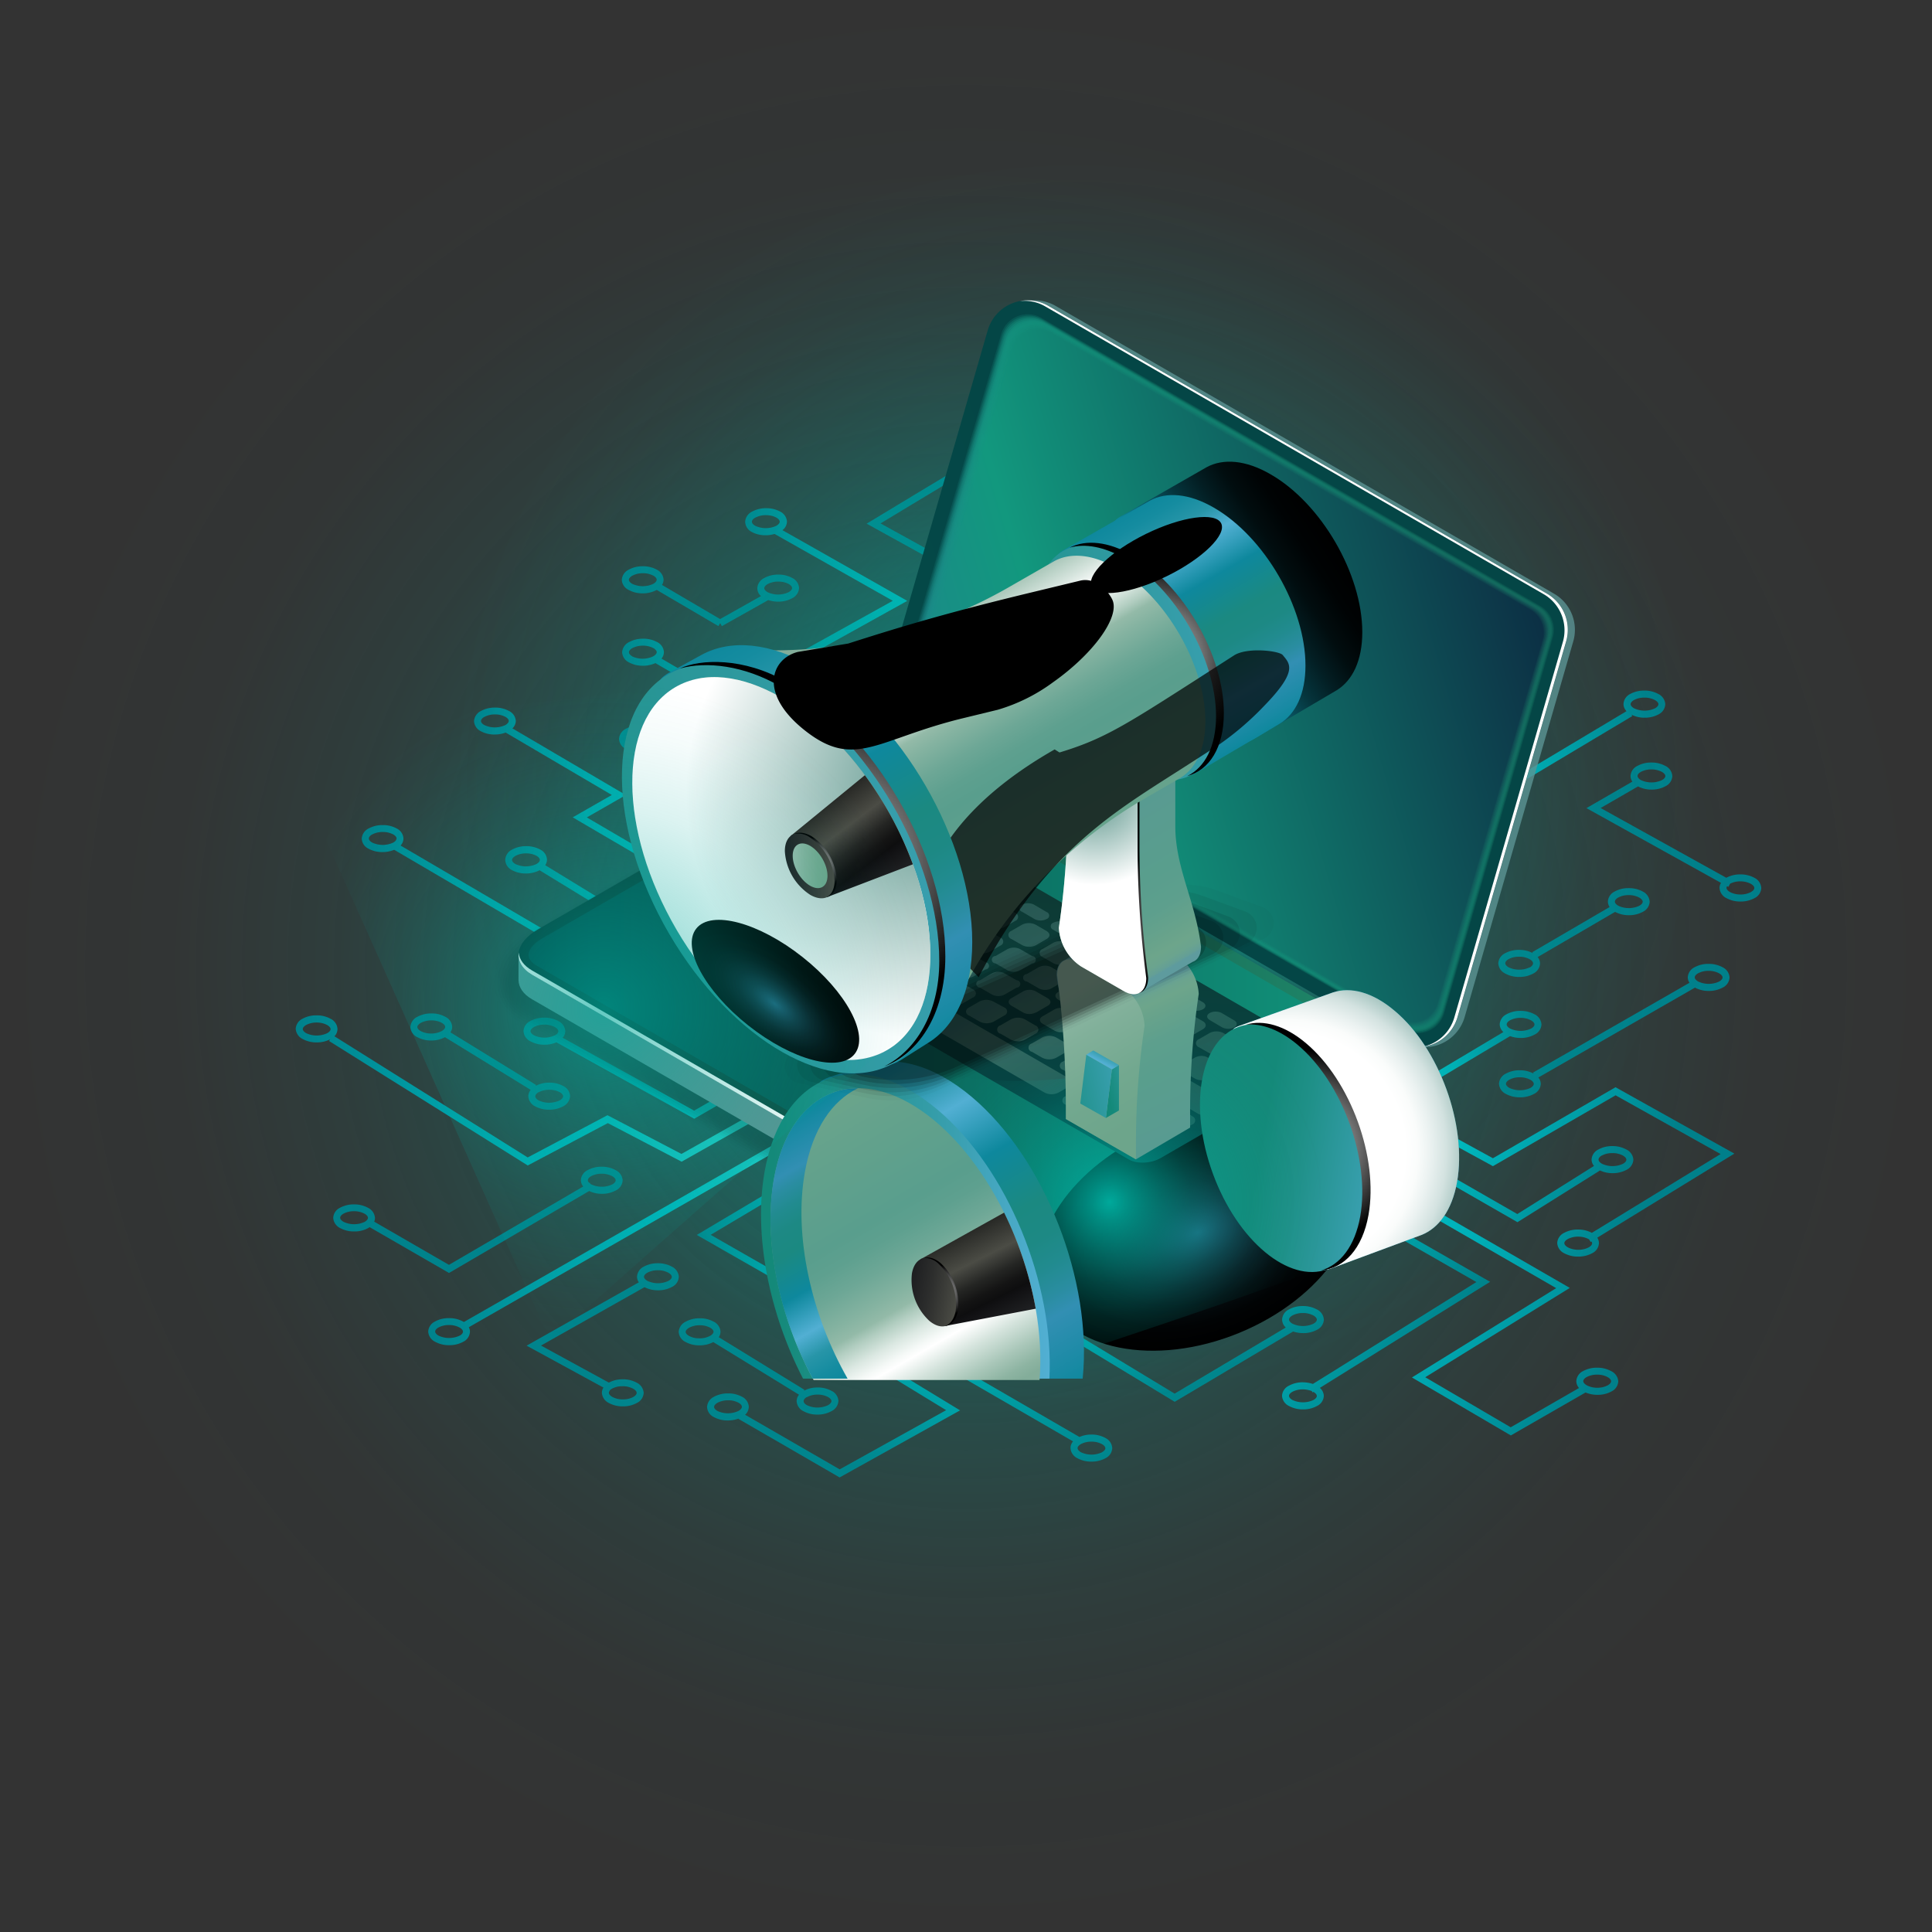 <svg xmlns="http://www.w3.org/2000/svg" xmlns:xlink="http://www.w3.org/1999/xlink" viewBox="0 0 526.22 526.22"><rect x="0" y="0" width="526.22" height="526.22" fill="#333333" stroke="none"/><defs><style>.cls-1{fill:url(#linear-gradient);}.cls-2{isolation:isolate;}.cls-3{fill:url(#linear-gradient-2);}.cls-4{fill:url(#linear-gradient-3);}.cls-5{fill:url(#linear-gradient-4);}.cls-6{fill:url(#linear-gradient-5);}.cls-7{fill:#007e8a;}.cls-8{fill:url(#linear-gradient-6);}.cls-9{fill:url(#linear-gradient-7);}.cls-10{fill:url(#linear-gradient-8);}.cls-11{fill:url(#linear-gradient-9);}.cls-12{fill:url(#linear-gradient-10);}.cls-13{fill:url(#linear-gradient-11);}.cls-14{fill:url(#linear-gradient-12);}.cls-15{fill:url(#linear-gradient-13);}.cls-16{fill:url(#linear-gradient-14);}.cls-17{fill:url(#linear-gradient-15);}.cls-18{fill:url(#linear-gradient-16);}.cls-19{fill:url(#linear-gradient-17);}.cls-20{fill:url(#linear-gradient-18);}.cls-21{fill:url(#linear-gradient-19);}.cls-22{fill:url(#linear-gradient-20);}.cls-23{fill:url(#linear-gradient-21);}.cls-24{fill:url(#linear-gradient-22);}.cls-25{fill:url(#linear-gradient-23);}.cls-26{fill:url(#linear-gradient-24);}.cls-27{fill:url(#linear-gradient-25);}.cls-28{fill:url(#radial-gradient);}.cls-29{fill:url(#radial-gradient-2);}.cls-30,.cls-48,.cls-87{opacity:0.2;}.cls-31{opacity:0;}.cls-32{opacity:0.09;}.cls-33{opacity:0.18;}.cls-34{opacity:0.27;}.cls-35{opacity:0.36;}.cls-36{opacity:0.45;}.cls-37{opacity:0.55;}.cls-38{opacity:0.64;}.cls-39{opacity:0.73;}.cls-40{opacity:0.82;}.cls-41{opacity:0.91;}.cls-42{fill:url(#linear-gradient-26);}.cls-43{fill:url(#linear-gradient-27);}.cls-44{fill:url(#linear-gradient-28);}.cls-45{fill:#fff;}.cls-46{opacity:0.8;fill:url(#linear-gradient-29);}.cls-47{fill:url(#linear-gradient-30);}.cls-48{fill:url(#linear-gradient-31);}.cls-49{opacity:0.27;fill:url(#linear-gradient-32);}.cls-50{opacity:0.35;fill:url(#linear-gradient-33);}.cls-51{opacity:0.42;fill:url(#linear-gradient-34);}.cls-52{opacity:0.49;fill:url(#linear-gradient-35);}.cls-53{opacity:0.56;fill:url(#linear-gradient-36);}.cls-54{opacity:0.64;fill:url(#linear-gradient-37);}.cls-55{opacity:0.71;fill:url(#linear-gradient-38);}.cls-56{opacity:0.78;fill:url(#linear-gradient-39);}.cls-57{opacity:0.85;fill:url(#linear-gradient-40);}.cls-58{opacity:0.93;fill:url(#linear-gradient-41);}.cls-59{fill:url(#linear-gradient-42);}.cls-100,.cls-106,.cls-112,.cls-113,.cls-114,.cls-60,.cls-61,.cls-68,.cls-90,.cls-98{mix-blend-mode:color-dodge;}.cls-60{fill:url(#New_Gradient_Swatch_copy_16);}.cls-61{fill:url(#New_Gradient_Swatch_copy_16-2);}.cls-62{fill:url(#linear-gradient-43);}.cls-111,.cls-63,.cls-76,.cls-95{mix-blend-mode:screen;}.cls-63{opacity:0.3;fill:url(#linear-gradient-44);}.cls-64{mask:url(#mask);}.cls-65{fill:url(#linear-gradient-45);}.cls-107,.cls-66,.cls-94{mix-blend-mode:multiply;}.cls-66{fill:url(#radial-gradient-3);}.cls-67{fill:url(#New_Gradient_Swatch_copy_19);}.cls-68{fill:url(#Radial_Gradient_1);}.cls-69{fill:url(#radial-gradient-4);}.cls-70{fill:url(#linear-gradient-46);}.cls-71{fill:url(#New_Gradient_Swatch_copy_19-2);}.cls-72{fill:url(#linear-gradient-47);}.cls-73{fill:url(#linear-gradient-48);}.cls-74{fill:url(#linear-gradient-49);}.cls-75{fill:url(#linear-gradient-50);}.cls-76{fill:url(#Radial_Gradient_1-2);}.cls-77{fill:url(#linear-gradient-51);}.cls-78{fill:url(#linear-gradient-52);}.cls-79{fill:url(#New_Gradient_Swatch_copy_19-3);}.cls-80{fill:url(#New_Gradient_Swatch_copy_19-4);}.cls-81{fill:url(#New_Gradient_Swatch_copy_19-5);}.cls-82{opacity:0.03;}.cls-83{opacity:0.07;}.cls-84{opacity:0.1;}.cls-85{opacity:0.13;}.cls-86{opacity:0.17;}.cls-88{fill:url(#linear-gradient-53);}.cls-89{fill:url(#linear-gradient-54);}.cls-90{fill:url(#Radial_Gradient_1-3);}.cls-91{fill:url(#New_Gradient_Swatch_copy_19-6);}.cls-92{fill:url(#New_Gradient_Swatch_copy_19-7);}.cls-93{fill:url(#New_Gradient_Swatch_copy_19-8);}.cls-94{fill:url(#radial-gradient-5);}.cls-95{fill:url(#linear-gradient-55);}.cls-96{fill:url(#linear-gradient-56);}.cls-97{fill:url(#New_Gradient_Swatch_copy_19-9);}.cls-98{fill:url(#Radial_Gradient_1-4);}.cls-99{fill:url(#linear-gradient-57);}.cls-100{opacity:0.7;}.cls-101{fill:url(#radial-gradient-6);}.cls-102{fill:url(#linear-gradient-58);}.cls-103{fill:url(#New_Gradient_Swatch_copy_19-10);}.cls-104{fill:url(#linear-gradient-59);}.cls-105{fill:url(#linear-gradient-60);}.cls-106{fill:url(#Radial_Gradient_1-5);}.cls-107{fill:url(#radial-gradient-7);}.cls-108{fill:url(#linear-gradient-61);}.cls-109{fill:url(#linear-gradient-62);}.cls-110{fill:url(#linear-gradient-63);}.cls-111{fill:url(#Radial_Gradient_1-6);}.cls-112{fill:url(#radial-gradient-8);}.cls-113{fill:url(#radial-gradient-9);}.cls-115{fill:url(#New_Gradient_Swatch_copy_16-3);}.cls-116{fill:url(#radial-gradient-10);}</style><linearGradient id="linear-gradient" x1="-1424.48" y1="1645.61" x2="-1383.53" y2="1808.09" gradientUnits="userSpaceOnUse"><stop offset="0.52" stop-color="#fff"/><stop offset="0.58" stop-color="#d5d5d5"/><stop offset="0.72" stop-color="#6b6b6b"/><stop offset="0.86"/></linearGradient><linearGradient id="linear-gradient-2" x1="-1463.76" y1="1882.05" x2="-1420.65" y2="1800.94" gradientUnits="userSpaceOnUse"><stop offset="0" stop-color="#007e8a"/><stop offset="0.54" stop-color="#00bec9"/><stop offset="0.7" stop-color="#24d3d5"/><stop offset="1" stop-color="#6effef"/></linearGradient><linearGradient id="linear-gradient-3" x1="-1357.19" y1="1863.7" x2="-1383.92" y2="1800.83" xlink:href="#linear-gradient-2"/><linearGradient id="linear-gradient-4" x1="-1301.23" y1="1860.92" x2="-1373.88" y2="1801.55" xlink:href="#linear-gradient-2"/><linearGradient id="linear-gradient-5" x1="-1252.26" y1="1872.61" x2="-1357.62" y2="1796.53" xlink:href="#linear-gradient-2"/><linearGradient id="linear-gradient-6" x1="-1606" y1="1786.26" x2="-1455.21" y2="1786.26" xlink:href="#linear-gradient-2"/><linearGradient id="linear-gradient-7" x1="-1458.09" y1="1839.1" x2="-1422.59" y2="1804.1" xlink:href="#linear-gradient-2"/><linearGradient id="linear-gradient-8" x1="-1284.03" y1="1729.47" x2="-1317.5" y2="1766.24" xlink:href="#linear-gradient-2"/><linearGradient id="linear-gradient-9" x1="-1247.2" y1="1815.02" x2="-1348" y2="1788.77" xlink:href="#linear-gradient-2"/><linearGradient id="linear-gradient-10" x1="-1394.63" y1="1889.18" x2="-1414.8" y2="1788.37" xlink:href="#linear-gradient-2"/><linearGradient id="linear-gradient-11" x1="-1496.79" y1="1818.36" x2="-1435.75" y2="1818.36" xlink:href="#linear-gradient-2"/><linearGradient id="linear-gradient-12" x1="-1321.07" y1="1831.96" x2="-1369.68" y2="1796.72" xlink:href="#linear-gradient-2"/><linearGradient id="linear-gradient-13" x1="-1543.98" y1="1780.16" x2="-1464.94" y2="1780.16" xlink:href="#linear-gradient-2"/><linearGradient id="linear-gradient-14" x1="-1324.6" y1="1640.41" x2="-1349.96" y2="1698.23" xlink:href="#linear-gradient-2"/><linearGradient id="linear-gradient-15" x1="-1569.94" y1="1819.75" x2="-1445.48" y2="1819.75" xlink:href="#linear-gradient-2"/><linearGradient id="linear-gradient-16" x1="-1268.64" y1="1772.1" x2="-1321.39" y2="1777.68" xlink:href="#linear-gradient-2"/><linearGradient id="linear-gradient-17" x1="-1272.21" y1="1675.77" x2="-1336.11" y2="1722.43" xlink:href="#linear-gradient-2"/><linearGradient id="linear-gradient-18" x1="-1404.95" y1="1632.82" x2="-1382.63" y2="1701.54" xlink:href="#linear-gradient-2"/><linearGradient id="linear-gradient-19" x1="-1588.05" y1="1748.11" x2="-1474.67" y2="1748.11" xlink:href="#linear-gradient-2"/><linearGradient id="linear-gradient-20" x1="-1549" y1="1745.57" x2="-1484.4" y2="1745.57" xlink:href="#linear-gradient-2"/><linearGradient id="linear-gradient-21" x1="-1483.71" y1="1668.3" x2="-1403.7" y2="1668.3" xlink:href="#linear-gradient-2"/><linearGradient id="linear-gradient-22" x1="-1557.5" y1="1715.5" x2="-1465.92" y2="1715.5" xlink:href="#linear-gradient-2"/><linearGradient id="linear-gradient-23" x1="-1238.89" y1="1815.26" x2="-1330.56" y2="1769.61" xlink:href="#linear-gradient-2"/><linearGradient id="linear-gradient-24" x1="-1517.18" y1="1700.26" x2="-1430.6" y2="1700.26" xlink:href="#linear-gradient-2"/><linearGradient id="linear-gradient-25" x1="-1236.14" y1="1679.51" x2="-1326.42" y2="1733.27" xlink:href="#linear-gradient-2"/><radialGradient id="radial-gradient" cx="263.11" cy="263.11" r="263.11" gradientUnits="userSpaceOnUse"><stop offset="0" stop-color="#00a99b" stop-opacity="0.8"/><stop offset="0.15" stop-color="#00a99b" stop-opacity="0.57"/><stop offset="0.31" stop-color="#00a99b" stop-opacity="0.36"/><stop offset="0.48" stop-color="#00a99b" stop-opacity="0.2"/><stop offset="0.65" stop-color="#00a99b" stop-opacity="0.09"/><stop offset="0.82" stop-color="#00a99b" stop-opacity="0.02"/><stop offset="1" stop-color="#00a99b" stop-opacity="0"/></radialGradient><radialGradient id="radial-gradient-2" cx="293.07" cy="212.88" r="169.92" gradientUnits="userSpaceOnUse"><stop offset="0" stop-color="#00a99b" stop-opacity="0.61"/><stop offset="0.07" stop-color="#00a99b" stop-opacity="0.54"/><stop offset="0.35" stop-color="#00a99b" stop-opacity="0.31"/><stop offset="0.61" stop-color="#00a99b" stop-opacity="0.14"/><stop offset="0.84" stop-color="#00a99b" stop-opacity="0.04"/><stop offset="1" stop-color="#00a99b" stop-opacity="0"/></radialGradient><linearGradient id="linear-gradient-26" x1="-1539.92" y1="1772.04" x2="-1283.68" y2="1772.04" gradientUnits="userSpaceOnUse"><stop offset="0.06" stop-color="#5b9493"/><stop offset="0.26" stop-color="#5d9593"/><stop offset="0.36" stop-color="#659a95"/><stop offset="0.43" stop-color="#72a297"/><stop offset="0.49" stop-color="#83ad9a"/><stop offset="0.51" stop-color="#87b09e"/><stop offset="0.52" stop-color="#95b9a8"/><stop offset="0.53" stop-color="#aac7ba"/><stop offset="0.54" stop-color="#c9dbd3"/><stop offset="0.55" stop-color="#f0f5f3"/><stop offset="0.56" stop-color="#fff"/><stop offset="0.56" stop-color="#e0ebe6"/><stop offset="0.57" stop-color="#bfd6cb"/><stop offset="0.58" stop-color="#a7c7b8"/><stop offset="0.59" stop-color="#98bdac"/><stop offset="0.6" stop-color="#93baa8"/><stop offset="0.63" stop-color="#85b3a1"/><stop offset="0.7" stop-color="#6da796"/><stop offset="0.76" stop-color="#5ea08f"/><stop offset="0.81" stop-color="#599e8d"/><stop offset="1" stop-color="#6da58b"/></linearGradient><linearGradient id="linear-gradient-27" x1="-1545.37" y1="1765.33" x2="-1298.86" y2="1765.33" gradientUnits="userSpaceOnUse"><stop offset="0" stop-color="#063432"/><stop offset="1" stop-color="#218d6d"/></linearGradient><linearGradient id="linear-gradient-28" x1="-1542.62" y1="1765.33" x2="-1301.62" y2="1765.33" gradientUnits="userSpaceOnUse"><stop offset="0" stop-color="#044646"/><stop offset="1" stop-color="#12987e"/></linearGradient><linearGradient id="linear-gradient-29" x1="-1616.47" y1="2234.22" x2="-3681.56" y2="3336.69" gradientTransform="matrix(0.87, 0.5, 0, 1.15, 19.18, -94.99)" gradientUnits="userSpaceOnUse"><stop offset="0.06" stop-color="#5b9493"/><stop offset="0.27" stop-color="#5d9694"/><stop offset="0.37" stop-color="#659b97"/><stop offset="0.45" stop-color="#72a49c"/><stop offset="0.52" stop-color="#84b0a3"/><stop offset="0.56" stop-color="#93baa8"/><stop offset="0.61" stop-color="#85b3a1"/><stop offset="0.73" stop-color="#6da796"/><stop offset="0.83" stop-color="#5ea08f"/><stop offset="0.92" stop-color="#599e8d"/></linearGradient><linearGradient id="linear-gradient-30" x1="-1618.67" y1="2235.17" x2="-3683.75" y2="3337.64" gradientTransform="matrix(0.87, 0.5, 0, 1.15, 19.18, -94.99)" xlink:href="#linear-gradient-28"/><linearGradient id="linear-gradient-31" x1="-1263.41" y1="1646.21" x2="-1458.88" y2="1703.7" gradientUnits="userSpaceOnUse"><stop offset="0" stop-color="#198068"/><stop offset="0.52" stop-color="#12987e"/><stop offset="1" stop-color="#218090"/></linearGradient><linearGradient id="linear-gradient-32" x1="-1263.66" y1="1646.36" x2="-1458.46" y2="1703.65" gradientUnits="userSpaceOnUse"><stop offset="0" stop-color="#187865"/><stop offset="0.52" stop-color="#12967d"/><stop offset="0.69" stop-color="#179183"/><stop offset="1" stop-color="#218090"/></linearGradient><linearGradient id="linear-gradient-33" x1="-1263.91" y1="1646.51" x2="-1458.05" y2="1703.61" gradientUnits="userSpaceOnUse"><stop offset="0" stop-color="#177161"/><stop offset="0.52" stop-color="#12937b"/><stop offset="0.69" stop-color="#169183"/><stop offset="1" stop-color="#218090"/></linearGradient><linearGradient id="linear-gradient-34" x1="-1264.16" y1="1646.66" x2="-1457.63" y2="1703.56" gradientUnits="userSpaceOnUse"><stop offset="0" stop-color="#15695e"/><stop offset="0.52" stop-color="#12917a"/><stop offset="0.69" stop-color="#169282"/><stop offset="1" stop-color="#218090"/></linearGradient><linearGradient id="linear-gradient-35" x1="-1264.41" y1="1646.8" x2="-1457.22" y2="1703.51" gradientUnits="userSpaceOnUse"><stop offset="0" stop-color="#14625b"/><stop offset="0.52" stop-color="#128e79"/><stop offset="0.69" stop-color="#159382"/><stop offset="1" stop-color="#218090"/></linearGradient><linearGradient id="linear-gradient-36" x1="-1264.66" y1="1646.95" x2="-1456.8" y2="1703.46" gradientUnits="userSpaceOnUse"><stop offset="0" stop-color="#135a57"/><stop offset="0.52" stop-color="#128c77"/><stop offset="0.69" stop-color="#159481"/><stop offset="1" stop-color="#218090"/></linearGradient><linearGradient id="linear-gradient-37" x1="-1264.91" y1="1647.1" x2="-1456.38" y2="1703.42" gradientUnits="userSpaceOnUse"><stop offset="0" stop-color="#125354"/><stop offset="0.52" stop-color="#118976"/><stop offset="0.69" stop-color="#149481"/><stop offset="1" stop-color="#218090"/></linearGradient><linearGradient id="linear-gradient-38" x1="-1265.16" y1="1647.25" x2="-1455.97" y2="1703.37" gradientUnits="userSpaceOnUse"><stop offset="0" stop-color="#114b50"/><stop offset="0.52" stop-color="#118774"/><stop offset="0.69" stop-color="#149580"/><stop offset="1" stop-color="#218090"/></linearGradient><linearGradient id="linear-gradient-39" x1="-1265.41" y1="1647.4" x2="-1455.55" y2="1703.32" gradientUnits="userSpaceOnUse"><stop offset="0" stop-color="#10444d"/><stop offset="0.52" stop-color="#118473"/><stop offset="0.69" stop-color="#139680"/><stop offset="1" stop-color="#218090"/></linearGradient><linearGradient id="linear-gradient-40" x1="-1265.66" y1="1647.55" x2="-1455.14" y2="1703.27" gradientUnits="userSpaceOnUse"><stop offset="0" stop-color="#0e3c4a"/><stop offset="0.52" stop-color="#118272"/><stop offset="0.69" stop-color="#13977f"/><stop offset="1" stop-color="#218090"/></linearGradient><linearGradient id="linear-gradient-41" x1="-1265.91" y1="1647.69" x2="-1454.72" y2="1703.23" gradientUnits="userSpaceOnUse"><stop offset="0" stop-color="#0d3546"/><stop offset="0.52" stop-color="#117f70"/><stop offset="0.69" stop-color="#12977f"/><stop offset="1" stop-color="#218090"/></linearGradient><linearGradient id="linear-gradient-42" x1="-1266.16" y1="1647.84" x2="-1454.3" y2="1703.18" gradientUnits="userSpaceOnUse"><stop offset="0" stop-color="#0c2d43"/><stop offset="0.69" stop-color="#12987e"/><stop offset="1" stop-color="#218090"/></linearGradient><radialGradient id="New_Gradient_Swatch_copy_16" cx="-670.61" cy="-73.77" r="44.93" gradientTransform="matrix(1, 0, 0, 0.66, -689.78, 1873.63)" gradientUnits="userSpaceOnUse"><stop offset="0" stop-color="#215e77"/><stop offset="0.1" stop-color="#1b4c60"/><stop offset="0.27" stop-color="#11313d"/><stop offset="0.45" stop-color="#0a1b22"/><stop offset="0.63" stop-color="#040c0f"/><stop offset="0.81" stop-color="#010304"/><stop offset="1"/></radialGradient><radialGradient id="New_Gradient_Swatch_copy_16-2" cx="-892.32" cy="-438.16" r="34.46" gradientTransform="matrix(1, 0, 0, 0.59, -572.62, 1984.54)" xlink:href="#New_Gradient_Swatch_copy_16"/><linearGradient id="linear-gradient-43" x1="1316.18" y1="2576.75" x2="1203.82" y2="2491.81" gradientTransform="matrix(0.87, 0.5, -1.5, 0.29, 1302.28, 392.22)" gradientUnits="userSpaceOnUse"><stop offset="0" stop-color="#044646"/><stop offset="1" stop-color="#103730"/><stop offset="1" stop-color="#133631"/></linearGradient><linearGradient id="linear-gradient-44" x1="-1440.68" y1="1708.68" x2="-1377.73" y2="1807.46" gradientUnits="userSpaceOnUse"><stop offset="0.06" stop-color="#5b9493"/><stop offset="0.25" stop-color="#5d9694"/><stop offset="0.35" stop-color="#659c98"/><stop offset="0.43" stop-color="#72a69f"/><stop offset="0.49" stop-color="#85b6aa"/><stop offset="0.55" stop-color="#9dc9b6"/><stop offset="0.56" stop-color="#a3ceba"/><stop offset="0.65" stop-color="#85baa8"/><stop offset="0.75" stop-color="#6dab99"/><stop offset="0.84" stop-color="#5ea190"/><stop offset="0.92" stop-color="#599e8d"/></linearGradient><mask id="mask" x="196.17" y="252.67" width="227.89" height="186.15" maskUnits="userSpaceOnUse"><g transform="translate(1686.57 -1489.21)"><rect class="cls-1" x="-1490.4" y="1744.3" width="227.89" height="183.73"/></g></mask><linearGradient id="linear-gradient-45" x1="-2047.37" y1="2576.64" x2="-2012" y2="2637.9" gradientTransform="translate(1138.22 -413.44) rotate(10.15)" gradientUnits="userSpaceOnUse"><stop offset="0" stop-color="#0e889d"/><stop offset="0.06" stop-color="#158ca0"/><stop offset="0.14" stop-color="#2795a8"/><stop offset="0.23" stop-color="#52afd3"/><stop offset="0.29" stop-color="#37a0be"/><stop offset="0.38" stop-color="#0e889d"/><stop offset="0.54" stop-color="#1b8981"/><stop offset="0.63" stop-color="#1d8984"/><stop offset="0.7" stop-color="#218b8f"/><stop offset="0.77" stop-color="#2a8da1"/><stop offset="0.82" stop-color="#328fb3"/><stop offset="0.95" stop-color="#198aa4"/><stop offset="1" stop-color="#0e889d"/></linearGradient><radialGradient id="radial-gradient-3" cx="-2045.07" cy="2617.52" r="55.81" gradientTransform="translate(1138.22 -413.44) rotate(10.15)" gradientUnits="userSpaceOnUse"><stop offset="0.58" stop-color="#fff"/><stop offset="0.64" stop-color="#fafcfb"/><stop offset="0.7" stop-color="#ebf2f1"/><stop offset="0.78" stop-color="#d3e2e0"/><stop offset="0.85" stop-color="#b1ccc8"/><stop offset="0.93" stop-color="#86b1a9"/><stop offset="1" stop-color="#5a948a"/></radialGradient><linearGradient id="New_Gradient_Swatch_copy_19" x1="-2071.32" y1="2617.02" x2="-2021.44" y2="2617.02" gradientTransform="matrix(0.86, 0.5, -0.5, 0.86, 1750.07, 575.4)" gradientUnits="userSpaceOnUse"><stop offset="0.04" stop-color="#148979"/><stop offset="0.26" stop-color="#1f9088"/><stop offset="0.68" stop-color="#3aa0b1"/><stop offset="1" stop-color="#52afd3"/></linearGradient><radialGradient id="Radial_Gradient_1" cx="-2041.24" cy="2616.18" r="26.95" gradientTransform="translate(1138.22 -413.44) rotate(10.15)" gradientUnits="userSpaceOnUse"><stop offset="0" stop-color="#fff"/><stop offset="1"/></radialGradient><radialGradient id="radial-gradient-4" cx="-2090.05" cy="2639.71" r="58.64" gradientTransform="translate(1138.22 -413.44) rotate(10.15)" gradientUnits="userSpaceOnUse"><stop offset="0" stop-color="#00a99b"/><stop offset="0.09" stop-color="#00a99b" stop-opacity="0.82"/><stop offset="0.24" stop-color="#00a99b" stop-opacity="0.57"/><stop offset="0.38" stop-color="#00a99b" stop-opacity="0.36"/><stop offset="0.53" stop-color="#00a99b" stop-opacity="0.2"/><stop offset="0.68" stop-color="#00a99b" stop-opacity="0.09"/><stop offset="0.84" stop-color="#00a99b" stop-opacity="0.02"/><stop offset="1" stop-color="#00a99b" stop-opacity="0"/></radialGradient><linearGradient id="linear-gradient-46" x1="-1457.72" y1="1780.06" x2="-1404.14" y2="1872.86" gradientTransform="matrix(1, 0, 0, 1, 0, 0)" xlink:href="#linear-gradient-45"/><linearGradient id="New_Gradient_Swatch_copy_19-2" x1="-1479.29" y1="1823.25" x2="-1400.65" y2="1823.25" gradientTransform="matrix(1, 0, 0, 1, 0, 0)" xlink:href="#New_Gradient_Swatch_copy_19"/><linearGradient id="linear-gradient-47" x1="-1420.99" y1="1873.36" x2="-1468.77" y2="1790.59" gradientUnits="userSpaceOnUse"><stop offset="0.01" stop-color="#83ad9a"/><stop offset="0.04" stop-color="#8db4a2"/><stop offset="0.09" stop-color="#a8c6b8"/><stop offset="0.16" stop-color="#d4e3dc"/><stop offset="0.22" stop-color="#fff"/><stop offset="0.24" stop-color="#f5f9f7"/><stop offset="0.28" stop-color="#dbe8e2"/><stop offset="0.33" stop-color="#b1cdc0"/><stop offset="0.36" stop-color="#93baa8"/><stop offset="0.4" stop-color="#85b3a1"/><stop offset="0.48" stop-color="#6da796"/><stop offset="0.55" stop-color="#5ea08f"/><stop offset="0.61" stop-color="#599e8d"/><stop offset="0.85" stop-color="#64a28c"/><stop offset="1" stop-color="#6da58b"/></linearGradient><linearGradient id="linear-gradient-48" x1="-1441.21" y1="1856.04" x2="-1475.67" y2="1796.35" gradientTransform="matrix(1, 0, 0, 1, 0, 0)" xlink:href="#linear-gradient-45"/><linearGradient id="linear-gradient-49" x1="-2113.36" y1="2678.38" x2="-2129.86" y2="2656.26" gradientTransform="translate(1138.22 -413.44) rotate(10.15)" gradientUnits="userSpaceOnUse"><stop offset="0.04" stop-color="#1e1f21"/><stop offset="0.24" stop-color="#101012"/><stop offset="0.27" stop-color="#0e0e0f"/><stop offset="0.36" stop-color="#141414"/><stop offset="0.49" stop-color="#242523"/><stop offset="0.63" stop-color="#3f403b"/><stop offset="0.69" stop-color="#4b4c45"/><stop offset="1" stop-color="#262724"/></linearGradient><linearGradient id="linear-gradient-50" x1="-2139.84" y1="2672.37" x2="-2126.04" y2="2672.37" gradientTransform="translate(1138.22 -413.44) rotate(10.15)" gradientUnits="userSpaceOnUse"><stop offset="0.04" stop-color="#1e1f21"/><stop offset="0.43" stop-color="#2d2e2d"/><stop offset="1" stop-color="#4b4c45"/></linearGradient><radialGradient id="Radial_Gradient_1-2" cx="-2131.52" cy="2672.14" r="7.45" xlink:href="#Radial_Gradient_1"/><linearGradient id="linear-gradient-51" x1="-1360.14" y1="1814.56" x2="-1384.18" y2="1762.93" gradientUnits="userSpaceOnUse"><stop offset="0.05" stop-color="#589895"/><stop offset="0.61" stop-color="#599e8d"/><stop offset="0.75" stop-color="#5d9f8d"/><stop offset="0.88" stop-color="#69a38b"/><stop offset="0.92" stop-color="#6da58b"/><stop offset="0.96" stop-color="#6ba48e"/><stop offset="0.99" stop-color="#649f96"/><stop offset="1" stop-color="#5e9b9e"/></linearGradient><linearGradient id="linear-gradient-52" x1="7303.59" y1="10704.14" x2="7280.98" y2="10667.23" gradientTransform="translate(5904.49 12461.73) rotate(180)" gradientUnits="userSpaceOnUse"><stop offset="0.06" stop-color="#93baa8"/><stop offset="0.36" stop-color="#81b09a"/><stop offset="0.71" stop-color="#72a88f"/><stop offset="1" stop-color="#6da58b"/></linearGradient><linearGradient id="New_Gradient_Swatch_copy_19-3" x1="-1434.61" y1="2087.02" x2="-1420.74" y2="2082.87" gradientTransform="translate(1735.54 -1789.1)" xlink:href="#New_Gradient_Swatch_copy_19"/><linearGradient id="New_Gradient_Swatch_copy_19-4" x1="-1453.32" y1="2088.64" x2="-1419.97" y2="2081.17" gradientTransform="translate(1735.54 -1789.1)" xlink:href="#New_Gradient_Swatch_copy_19"/><linearGradient id="New_Gradient_Swatch_copy_19-5" x1="-1433.14" y1="2073.8" x2="-1435.53" y2="2078.36" gradientTransform="translate(1735.54 -1789.1)" xlink:href="#New_Gradient_Swatch_copy_19"/><linearGradient id="linear-gradient-53" x1="-1391.09" y1="1694.8" x2="-1360.18" y2="1748.34" xlink:href="#linear-gradient-51"/><linearGradient id="linear-gradient-54" x1="-1372.09" y1="1751.05" x2="-1397.97" y2="1708.8" gradientTransform="matrix(1, 0, 0, 1, 0, 0)" xlink:href="#linear-gradient-52"/><radialGradient id="Radial_Gradient_1-3" cx="-1358.19" cy="1738.6" r="23.86" gradientTransform="matrix(1, 0, 0, 1, 0, 0)" xlink:href="#Radial_Gradient_1"/><linearGradient id="New_Gradient_Swatch_copy_19-6" x1="301.58" y1="236.26" x2="315.45" y2="232.11" gradientTransform="matrix(1, 0, 0, 1, 0, 0)" xlink:href="#New_Gradient_Swatch_copy_19"/><linearGradient id="New_Gradient_Swatch_copy_19-7" x1="282.87" y1="237.88" x2="316.22" y2="230.41" gradientTransform="matrix(1, 0, 0, 1, 0, 0)" xlink:href="#New_Gradient_Swatch_copy_19"/><linearGradient id="New_Gradient_Swatch_copy_19-8" x1="303.05" y1="223.04" x2="300.66" y2="227.6" gradientTransform="matrix(1, 0, 0, 1, 0, 0)" xlink:href="#New_Gradient_Swatch_copy_19"/><radialGradient id="radial-gradient-5" cx="-1388.36" cy="1706.08" r="24.16" gradientUnits="userSpaceOnUse"><stop offset="0" stop-color="#5a948a"/><stop offset="1" stop-color="#fff"/></radialGradient><linearGradient id="linear-gradient-55" x1="-1362.56" y1="1660.42" x2="-1323.83" y2="1635.39" gradientUnits="userSpaceOnUse"><stop offset="0" stop-color="#0e889d"/><stop offset="0.06" stop-color="#0c788a"/><stop offset="0.21" stop-color="#095360"/><stop offset="0.36" stop-color="#05353d"/><stop offset="0.52" stop-color="#031e23"/><stop offset="0.67" stop-color="#010d0f"/><stop offset="0.83" stop-color="#000304"/><stop offset="1"/></linearGradient><linearGradient id="linear-gradient-56" x1="-1380.33" y1="1629.3" x2="-1344.96" y2="1690.55" gradientTransform="matrix(1, 0, 0, 1, 0, 0)" xlink:href="#linear-gradient-45"/><linearGradient id="New_Gradient_Swatch_copy_19-9" x1="-1448.43" y1="1685.17" x2="-1307.18" y2="1653.5" gradientTransform="translate(654.11 924.38) rotate(30.31)" xlink:href="#New_Gradient_Swatch_copy_19"/><radialGradient id="Radial_Gradient_1-4" cx="-1374.21" cy="1668.84" r="26.95" gradientTransform="matrix(1, 0, 0, 1, 0, 0)" xlink:href="#Radial_Gradient_1"/><linearGradient id="linear-gradient-57" x1="-1435.41" y1="1653.45" x2="-1392.4" y2="1727.96" xlink:href="#linear-gradient-47"/><radialGradient id="radial-gradient-6" cx="-23978.91" cy="-8798.03" r="79.5" gradientTransform="matrix(0.5, -0.18, -0.61, 0.62, 5126.63, 2806.98)" gradientUnits="userSpaceOnUse"><stop offset="0" stop-color="#184558"/><stop offset="0.16" stop-color="#11303d"/><stop offset="0.36" stop-color="#091b22"/><stop offset="0.57" stop-color="#040c0f"/><stop offset="0.78" stop-color="#010304"/><stop offset="1"/></radialGradient><linearGradient id="linear-gradient-58" x1="-1491.74" y1="1664.45" x2="-1429.47" y2="1772.29" gradientTransform="matrix(1, 0, 0, 1, 0, 0)" xlink:href="#linear-gradient-45"/><linearGradient id="New_Gradient_Swatch_copy_19-10" x1="-1594.01" y1="1752.75" x2="-1348.14" y2="1697.63" gradientTransform="translate(669.53 979.69) rotate(30.31)" xlink:href="#New_Gradient_Swatch_copy_19"/><linearGradient id="linear-gradient-59" x1="-1446.1" y1="1773.67" x2="-1502.93" y2="1675.23" gradientTransform="translate(669.53 979.69) rotate(30.31)" xlink:href="#linear-gradient-47"/><linearGradient id="linear-gradient-60" x1="-1456.84" y1="1781.6" x2="-1513.38" y2="1683.66" gradientTransform="matrix(1, 0, 0, 1, 0, 0)" xlink:href="#linear-gradient-45"/><radialGradient id="Radial_Gradient_1-5" cx="-1465.21" cy="1724.59" r="46.59" gradientTransform="matrix(1, 0, 0, 1, 0, 0)" xlink:href="#Radial_Gradient_1"/><radialGradient id="radial-gradient-7" cx="-1432.63" cy="1705.24" r="67.18" gradientTransform="translate(669.53 979.69) rotate(30.31)" xlink:href="#radial-gradient-5"/><linearGradient id="linear-gradient-61" x1="-1446.31" y1="1731.03" x2="-1462.82" y2="1708.92" gradientTransform="matrix(1, 0, 0, 1, 0, 0)" xlink:href="#linear-gradient-49"/><linearGradient id="linear-gradient-62" x1="-1472.8" y1="1725.02" x2="-1459" y2="1725.02" gradientTransform="matrix(1, 0, 0, 1, 0, 0)" xlink:href="#linear-gradient-50"/><linearGradient id="linear-gradient-63" x1="-1470.64" y1="1725.02" x2="-1461.16" y2="1725.02" gradientTransform="translate(670.21 975.63) rotate(30.31)" xlink:href="#linear-gradient-52"/><radialGradient id="Radial_Gradient_1-6" cx="-1464.48" cy="1724.79" r="7.45" gradientTransform="matrix(1, 0, 0, 1, 0, 0)" xlink:href="#Radial_Gradient_1"/><radialGradient id="radial-gradient-8" cx="13049.03" cy="2661.2" r="21.79" gradientTransform="matrix(-0.13, -0.26, 0.81, -0.4, -1834.92, 6145.95)" xlink:href="#New_Gradient_Swatch_copy_16"/><radialGradient id="radial-gradient-9" cx="-5217.55" cy="-1904.6" r="30.53" gradientTransform="matrix(0.39, 0, 0, 0.9, 556.64, 3475.32)" xlink:href="#New_Gradient_Swatch_copy_16"/><radialGradient id="New_Gradient_Swatch_copy_16-3" cx="-13265.92" cy="-868.65" r="55.15" gradientTransform="matrix(0.57, 0.05, -0.72, 0.51, 5545.04, 2818.61)" xlink:href="#New_Gradient_Swatch_copy_16"/><radialGradient id="radial-gradient-10" cx="-1522.16" cy="1764.1" r="89.72" xlink:href="#radial-gradient-2"/></defs><g class="cls-2"><g id="Layer_4" data-name="Layer 4"><path class="cls-3" d="M-1401.21,1831.49l-32.24-19,9-5.09a8.52,8.52,0,0,0,2.47.36,7.82,7.82,0,0,0,3.84-.93,3.31,3.31,0,0,0,1.87-2.77,3.23,3.23,0,0,0-1.85-2.74,7.68,7.68,0,0,0-3.81-.93,7.82,7.82,0,0,0-3.84.94,3.29,3.29,0,0,0-1.87,2.77,2.94,2.94,0,0,0,1.16,2.26l-10.75,6.1,32.2,19-48.54,26.77,24.7,15.07-29,16.12-25.75-14.87a3,3,0,0,0,1-2.15,3.23,3.23,0,0,0-1.85-2.75,7.77,7.77,0,0,0-3.8-.92,7.86,7.86,0,0,0-3.85.93,3.31,3.31,0,0,0-1.87,2.77,3.25,3.25,0,0,0,1.85,2.75,7.78,7.78,0,0,0,3.81.92,8.5,8.5,0,0,0,2.91-.5l0,.08,27.54,15.94,32.81-18.27-24.67-15Zm-23.63-28.49a5.88,5.88,0,0,1,2.89-.69,6,6,0,0,1,2.86.67c.57.33.9.73.9,1.1s-.34.79-.92,1.12a6.77,6.77,0,0,1-5.75,0c-.57-.34-.9-.74-.9-1.1S-1425.43,1803.33-1424.84,1803Zm-66.33,70.51c-.57-.33-.9-.73-.9-1.1s.34-.78.92-1.12a6,6,0,0,1,2.9-.68,5.8,5.8,0,0,1,2.85.67c.57.33.9.73.9,1.1s-.33.78-.92,1.12A6.73,6.73,0,0,1-1491.17,1873.51Z" transform="translate(1686.57 -1489.21)"/><path class="cls-4" d="M-1376.22,1806.34a2.93,2.93,0,0,0,1.12-2.22,3.3,3.3,0,0,0-1.87-2.77,7.86,7.86,0,0,0-3.85-.94,7.66,7.66,0,0,0-3.8.93,3.23,3.23,0,0,0-1.86,2.74,3.33,3.33,0,0,0,1.88,2.77,7.82,7.82,0,0,0,3.84.93,8.34,8.34,0,0,0,2.54-.39l26.6,15.18-49,27.85,34,20.6,32.26-19.15a8.52,8.52,0,0,0,2.72.44,7.66,7.66,0,0,0,3.8-.92,3.23,3.23,0,0,0,1.85-2.74,3.29,3.29,0,0,0-1.87-2.77,7.73,7.73,0,0,0-3.85-.94,7.77,7.77,0,0,0-3.8.92,3.23,3.23,0,0,0-1.85,2.75,3,3,0,0,0,1,2.18l-30.28,18-30.28-18.34,49.11-27.89Zm-7.43-1.14c-.59-.33-.92-.74-.92-1.12s.32-.77.9-1.1a5.91,5.91,0,0,1,2.85-.67,6,6,0,0,1,2.9.68c.58.34.92.75.92,1.13s-.33.76-.9,1.1A6.77,6.77,0,0,1-1383.65,1805.2Zm49.08,42.31a6,6,0,0,1,2.85-.67,6,6,0,0,1,2.9.68c.58.34.92.75.92,1.13s-.33.76-.9,1.09a6.73,6.73,0,0,1-5.75,0c-.58-.34-.92-.74-.92-1.12S-1335.14,1847.84-1334.57,1847.51Z" transform="translate(1686.57 -1489.21)"/><path class="cls-5" d="M-1326,1869.42a3,3,0,0,0-1.08-2.19l46.37-28.89-75.71-43.33a2.81,2.81,0,0,0,.79-1.91,3.31,3.31,0,0,0-1.87-2.77,7.86,7.86,0,0,0-3.85-.93,7.66,7.66,0,0,0-3.8.92,3.23,3.23,0,0,0-1.86,2.75,3.3,3.3,0,0,0,1.88,2.76,7.72,7.72,0,0,0,3.84.94,8.11,8.11,0,0,0,3.1-.59l73.74,42.22-44.53,27.76a8.65,8.65,0,0,0-2.74-.45,7.7,7.7,0,0,0-3.81.93,3.23,3.23,0,0,0-1.85,2.74,3.31,3.31,0,0,0,1.87,2.77,7.86,7.86,0,0,0,3.85.94,7.66,7.66,0,0,0,3.8-.93A3.23,3.23,0,0,0-1326,1869.42Zm-38.18-75.23c-.59-.34-.92-.75-.92-1.12s.32-.77.9-1.1a5.8,5.8,0,0,1,2.85-.67,6,6,0,0,1,2.9.68c.58.34.92.75.92,1.12s-.33.77-.9,1.1A6.77,6.77,0,0,1-1364.19,1794.19Zm35.37,76.33a6.77,6.77,0,0,1-5.75,0c-.58-.34-.92-.74-.92-1.12s.33-.77.9-1.1a6,6,0,0,1,2.86-.66,6.33,6.33,0,0,1,2.45.47l.21.35.23-.14c.59.34.92.74.92,1.12S-1328.24,1870.18-1328.82,1870.52Z" transform="translate(1686.57 -1489.21)"/><path class="cls-6" d="M-1247.73,1862.67a7.72,7.72,0,0,0-3.84-.94,7.78,7.78,0,0,0-3.81.92,3.25,3.25,0,0,0-1.85,2.75,2.85,2.85,0,0,0,.74,1.86l-18.61,10.7-23.27-13.63L-1259,1840l-87.58-50.56a2.75,2.75,0,0,0,.72-1.83,3.31,3.31,0,0,0-1.87-2.77,7.86,7.86,0,0,0-3.85-.93,7.77,7.77,0,0,0-3.8.92,3.24,3.24,0,0,0-1.86,2.75,3.33,3.33,0,0,0,1.88,2.77,7.82,7.82,0,0,0,3.84.93,8,8,0,0,0,3.21-.64l85.6,49.42-39.29,24.33,26.94,15.79,20.35-11.7a8.26,8.26,0,0,0,3.25.64,7.66,7.66,0,0,0,3.8-.92,3.24,3.24,0,0,0,1.86-2.75A3.32,3.32,0,0,0-1247.73,1862.67Zm-106.73-74c-.59-.34-.92-.75-.92-1.12s.32-.77.9-1.1a5.8,5.8,0,0,1,2.85-.67,6,6,0,0,1,2.89.68c.59.34.93.75.93,1.12s-.33.77-.9,1.1A6.73,6.73,0,0,1-1354.46,1788.68Zm105.8,77.85a5.8,5.8,0,0,1-2.85.67,6,6,0,0,1-2.9-.68c-.58-.34-.92-.75-.92-1.12s.33-.77.9-1.1a6,6,0,0,1,2.86-.67,6,6,0,0,1,2.89.68c.59.34.92.75.92,1.12S-1248.09,1866.2-1248.66,1866.53Z" transform="translate(1686.57 -1489.21)"/><path class="cls-7" d="M-1208.72,1728.3a7.82,7.82,0,0,0-3.84-.93,7.78,7.78,0,0,0-3.81.92l-34.24-19,10.19-5.88a7.9,7.9,0,0,0,3.68.86,7.78,7.78,0,0,0,3.81-.92,3.25,3.25,0,0,0,1.85-2.75,3.31,3.31,0,0,0-1.87-2.77,7.86,7.86,0,0,0-3.85-.93,7.66,7.66,0,0,0-3.8.92,3.23,3.23,0,0,0-1.86,2.74,2.72,2.72,0,0,0,.5,1.54l-12.51,7.22,36.65,20.36a2.61,2.61,0,0,0-.4,1.38,3.31,3.31,0,0,0,1.87,2.77,7.86,7.86,0,0,0,3.85.93,7.77,7.77,0,0,0,3.8-.92,3.23,3.23,0,0,0,1.85-2.75A3.31,3.31,0,0,0-1208.72,1728.3Zm-30.93-28.85a5.8,5.8,0,0,1,2.85-.67,6,6,0,0,1,2.9.68c.58.34.92.74.92,1.12s-.33.77-.9,1.1a6.77,6.77,0,0,1-5.75,0c-.59-.34-.92-.75-.92-1.13S-1240.22,1699.78-1239.65,1699.45Zm30,32.72a5.91,5.91,0,0,1-2.85.67,6,6,0,0,1-2.9-.68c-.58-.34-.92-.75-.92-1.12a.9.9,0,0,1,.17-.46l.33.19.49-.87a5.93,5.93,0,0,1,2.77-.63,6,6,0,0,1,2.89.68c.59.34.92.75.92,1.12S-1209.08,1731.84-1209.65,1732.17Z" transform="translate(1686.57 -1489.21)"/><path class="cls-8" d="M-1457.08,1784.82a3.31,3.31,0,0,0,1.87-2.77,3.23,3.23,0,0,0-1.85-2.75,7.77,7.77,0,0,0-3.8-.92,7.83,7.83,0,0,0-3.85.93,3.31,3.31,0,0,0-1.87,2.77,2.77,2.77,0,0,0,.62,1.71l-35,19.72-20.15-10.55-21.73,11.5-52.64-33a2.82,2.82,0,0,0,.83-2,3.29,3.29,0,0,0-1.87-2.76,7.73,7.73,0,0,0-3.85-.94,7.77,7.77,0,0,0-3.8.92,3.23,3.23,0,0,0-1.85,2.75,3.31,3.31,0,0,0,1.87,2.77,7.82,7.82,0,0,0,3.84.93,7.83,7.83,0,0,0,3.65-.84l-.28.46,54.11,33.9,21.81-11.54,20.1,10.51,36.58-20.62,0,0a8.07,8.07,0,0,0,3.42.73A7.82,7.82,0,0,0-1457.08,1784.82Zm-140.35-14.21a6.73,6.73,0,0,1-5.75,0c-.58-.34-.92-.75-.92-1.12s.33-.77.9-1.1a6,6,0,0,1,2.85-.67,6,6,0,0,1,2.9.68c.58.34.92.75.92,1.12S-1596.86,1770.28-1597.43,1770.61Zm132.75,11.47c0-.37.34-.78.92-1.12a6,6,0,0,1,2.9-.68,6,6,0,0,1,2.85.67c.57.33.9.73.9,1.1s-.33.78-.92,1.12a6.73,6.73,0,0,1-5.75,0C-1464.35,1782.85-1464.68,1782.45-1464.68,1782.08Z" transform="translate(1686.57 -1489.21)"/><path class="cls-9" d="M-1427.89,1801.34a3.3,3.3,0,0,0,1.87-2.77,3.23,3.23,0,0,0-1.85-2.74,7.68,7.68,0,0,0-3.81-.93,7.82,7.82,0,0,0-3.84.94,3.31,3.31,0,0,0-1.87,2.77,3,3,0,0,0,1.22,2.31l-21.16,12,30.19,17.4-12.44,7.29-12.06-7.18a2.79,2.79,0,0,0,.84-2,3.31,3.31,0,0,0-1.87-2.77,7.82,7.82,0,0,0-3.84-.93,7.67,7.67,0,0,0-3.81.92,3.23,3.23,0,0,0-1.85,2.74,3.3,3.3,0,0,0,1.87,2.77,7.73,7.73,0,0,0,3.85.94,8.17,8.17,0,0,0,3-.56l13.83,8.24,16.24-9.51-30.14-17.37,19-10.8-.2-.35a8.19,8.19,0,0,0,2.91.51A7.72,7.72,0,0,0-1427.89,1801.34Zm-31.46,28.2c-.58-.34-.92-.75-.92-1.13s.33-.76.9-1.09a5.87,5.87,0,0,1,2.86-.67,6,6,0,0,1,2.89.68c.59.34.92.74.92,1.12s-.33.77-.9,1.1A6.8,6.8,0,0,1-1459.35,1829.54Zm23.86-30.93c0-.38.33-.78.92-1.12a5.88,5.88,0,0,1,2.89-.68,5.87,5.87,0,0,1,2.86.67c.57.33.9.73.9,1.09s-.34.79-.92,1.13a6.77,6.77,0,0,1-5.75,0C-1435.16,1799.38-1435.49,1799-1435.49,1798.61Z" transform="translate(1686.57 -1489.21)"/><path class="cls-10" d="M-1312.71,1761.86a7.73,7.73,0,0,0-3.81.92,3.23,3.23,0,0,0-1.85,2.74,3.3,3.3,0,0,0,1.88,2.77,7.69,7.69,0,0,0,3.84.94,7.81,7.81,0,0,0,3.81-.92,3.25,3.25,0,0,0,1.85-2.75,2.81,2.81,0,0,0-.7-1.8L-1289,1752l-17.93-10.36,16.16-9.79a8.07,8.07,0,0,0,3.17.62,7.7,7.7,0,0,0,3.81-.93,3.23,3.23,0,0,0,1.85-2.74,3.31,3.31,0,0,0-1.88-2.77,7.8,7.8,0,0,0-3.84-.94,7.66,7.66,0,0,0-3.8.93,3.23,3.23,0,0,0-1.86,2.74,2.87,2.87,0,0,0,.81,1.93l-18.16,11,18,10.39-16.68,10.51A8,8,0,0,0-1312.71,1761.86Zm22.21-34.22a5.91,5.91,0,0,1,2.85-.66,5.85,5.85,0,0,1,2.89.68c.59.34.93.74.93,1.12s-.33.77-.9,1.1a6.8,6.8,0,0,1-5.75,0c-.59-.34-.93-.75-.93-1.13S-1291.08,1728-1290.5,1727.64Zm-19.29,39a6.77,6.77,0,0,1-5.75,0c-.59-.34-.93-.75-.93-1.13s.33-.76.91-1.09a5.8,5.8,0,0,1,2.85-.67,6,6,0,0,1,2.89.68c.59.34.93.74.93,1.12S-1309.22,1766.33-1309.79,1766.66Z" transform="translate(1686.57 -1489.21)"/><path class="cls-11" d="M-1338,1779.31a7.86,7.86,0,0,0-3.85-.93,7.84,7.84,0,0,0-3.81.92,3.25,3.25,0,0,0-1.85,2.75,3.33,3.33,0,0,0,1.88,2.77,7.82,7.82,0,0,0,3.84.93,7.82,7.82,0,0,0,3.71-.87l64.33,36.93.49.29,22.48-14.09a8,8,0,0,0,3.43.74,7.77,7.77,0,0,0,3.8-.92,3.25,3.25,0,0,0,1.86-2.75,3.33,3.33,0,0,0-1.88-2.77,7.82,7.82,0,0,0-3.84-.94,7.68,7.68,0,0,0-3.81.93,3.23,3.23,0,0,0-1.85,2.74,2.72,2.72,0,0,0,.66,1.74l-20.89,13.1-63.28-36.33a2.7,2.7,0,0,0,.45-1.47A3.31,3.31,0,0,0-1338,1779.31Zm87.73,24.63a6,6,0,0,1,2.86-.66,5.88,5.88,0,0,1,2.89.68c.59.34.92.74.92,1.12s-.32.77-.9,1.1a6.73,6.73,0,0,1-5.75,0c-.58-.33-.92-.74-.92-1.12S-1250.89,1804.28-1250.32,1803.94Zm-94.41-20.77c-.59-.34-.93-.75-.93-1.12s.33-.77.91-1.1a5.91,5.91,0,0,1,2.85-.67,6,6,0,0,1,2.89.68c.59.34.93.75.93,1.12s-.33.77-.9,1.1A6.73,6.73,0,0,1-1344.73,1783.17Z" transform="translate(1686.57 -1489.21)"/><path class="cls-7" d="M-1351.75,1845.87a7.67,7.67,0,0,0,3.81-.92,3.24,3.24,0,0,0,1.85-2.75,3.29,3.29,0,0,0-1.87-2.76,7.76,7.76,0,0,0-3.85-.94,7.77,7.77,0,0,0-3.8.92,3.24,3.24,0,0,0-1.86,2.75,2.76,2.76,0,0,0,.47,1.49l-8.39,5,.16.27a7.88,7.88,0,0,0-3.76-.9,7.66,7.66,0,0,0-3.8.93,3.23,3.23,0,0,0-1.86,2.74,3.3,3.3,0,0,0,1.88,2.77,7.82,7.82,0,0,0,3.84.94,7.68,7.68,0,0,0,3.81-.93,3.23,3.23,0,0,0,1.85-2.74,2.78,2.78,0,0,0-.65-1.74l8.41-5A7.88,7.88,0,0,0-1351.75,1845.87Zm-2.91-4.8a5.91,5.91,0,0,1,2.85-.67,6,6,0,0,1,2.9.68c.58.34.92.75.92,1.12s-.33.77-.9,1.1a6.73,6.73,0,0,1-5.75,0c-.59-.34-.92-.75-.92-1.12S-1355.23,1841.4-1354.66,1841.07Zm-11.41,11.8a6.73,6.73,0,0,1-5.75,0c-.59-.33-.92-.74-.92-1.12s.32-.76.9-1.1a5.91,5.91,0,0,1,2.85-.66,5.92,5.92,0,0,1,2.9.68c.58.34.92.74.92,1.12S-1365.5,1852.54-1366.07,1852.87Z" transform="translate(1686.57 -1489.21)"/><path class="cls-12" d="M-1385.47,1880.88a7.72,7.72,0,0,0-3.84-.94,8,8,0,0,0-3.25.66l-35.78-20.73,53.47-30.31-21.89-13a2.75,2.75,0,0,0,.66-1.76A3.31,3.31,0,0,0-1398,1812a7.86,7.86,0,0,0-3.85-.93,7.77,7.77,0,0,0-3.8.92,3.24,3.24,0,0,0-1.86,2.75,3.33,3.33,0,0,0,1.88,2.77,7.79,7.79,0,0,0,3.84.93,8,8,0,0,0,3.32-.69l19.78,11.77-53.52,30.34,37.91,21.94a2.76,2.76,0,0,0-.7,1.81,3.31,3.31,0,0,0,1.87,2.77,7.82,7.82,0,0,0,3.84.93,7.67,7.67,0,0,0,3.81-.92,3.22,3.22,0,0,0,1.85-2.75A3.29,3.29,0,0,0-1385.47,1880.88Zm-19.18-65c-.59-.34-.93-.75-.93-1.12s.33-.77.91-1.1a5.8,5.8,0,0,1,2.85-.67,6,6,0,0,1,2.89.68c.59.34.93.75.93,1.12s-.33.77-.9,1.1A6.77,6.77,0,0,1-1404.65,1815.86Zm18.25,68.88a6.73,6.73,0,0,1-5.75,0c-.58-.34-.92-.75-.92-1.12s.33-.77.9-1.1a6,6,0,0,1,2.86-.67,6,6,0,0,1,2.89.68c.59.34.92.75.92,1.12S-1385.83,1884.41-1386.4,1884.74Z" transform="translate(1686.57 -1489.21)"/><path class="cls-13" d="M-1468.26,1843.63a3.31,3.31,0,0,0,1.87,2.77,7.86,7.86,0,0,0,3.85.93,7.81,7.81,0,0,0,3.81-.92,3.25,3.25,0,0,0,1.85-2.75,3.3,3.3,0,0,0-1.88-2.76,7.69,7.69,0,0,0-3.84-.94,7.77,7.77,0,0,0-3.67.86l-26.74-15.28,48.49-28.84-.42-.69a8,8,0,0,0,3.48.76,7.72,7.72,0,0,0,3.84-.94,3.29,3.29,0,0,0,1.87-2.76,3.22,3.22,0,0,0-1.85-2.75,7.66,7.66,0,0,0-3.8-.92,7.83,7.83,0,0,0-3.85.93,3.31,3.31,0,0,0-1.87,2.77,2.93,2.93,0,0,0,1.15,2.25l-50.82,30.22,29,16.57A2.7,2.7,0,0,0-1468.26,1843.63Zm24-51.65a6,6,0,0,1,2.9-.68,5.86,5.86,0,0,1,2.85.67c.57.33.9.73.9,1.1s-.34.78-.92,1.12a6.77,6.77,0,0,1-5.75,0c-.57-.33-.9-.73-.9-1.1S-1444.88,1792.32-1444.3,1792Zm-18.3,49.88a6,6,0,0,1,2.89.68c.59.34.93.75.93,1.12s-.33.77-.91,1.1a6.71,6.71,0,0,1-5.74,0c-.59-.34-.93-.75-.93-1.12s.33-.77.9-1.1A6,6,0,0,1-1462.6,1841.86Z" transform="translate(1686.57 -1489.21)"/><path class="cls-14" d="M-1320.86,1823.73a7.83,7.83,0,0,0-3.85-.93,7.87,7.87,0,0,0-3.55.8l-37.84-23.14a2.83,2.83,0,0,0,.73-1.85,3.31,3.31,0,0,0-1.87-2.77,7.86,7.86,0,0,0-3.85-.94,7.66,7.66,0,0,0-3.8.93,3.23,3.23,0,0,0-1.86,2.74,3.31,3.31,0,0,0,1.88,2.77,7.82,7.82,0,0,0,3.84.94,8,8,0,0,0,3.2-.64l38,23.24a2.66,2.66,0,0,0-.53,1.58,3.29,3.29,0,0,0,1.87,2.77,7.72,7.72,0,0,0,3.84.94,7.78,7.78,0,0,0,3.81-.92,3.25,3.25,0,0,0,1.85-2.75A3.31,3.31,0,0,0-1320.86,1823.73Zm-53.06-24c-.59-.34-.92-.75-.92-1.13s.32-.76.9-1.1a5.91,5.91,0,0,1,2.85-.66,5.92,5.92,0,0,1,2.9.68c.58.34.92.74.92,1.12s-.33.77-.9,1.1A6.8,6.8,0,0,1-1373.92,1799.7Zm52.13,27.9a6.77,6.77,0,0,1-5.75,0c-.59-.34-.92-.75-.92-1.13s.33-.76.9-1.09a5.8,5.8,0,0,1,2.85-.67,6,6,0,0,1,2.9.68c.58.34.92.75.92,1.12S-1321.22,1827.27-1321.79,1827.6Z" transform="translate(1686.57 -1489.21)"/><path class="cls-15" d="M-1534.48,1767.32a7.82,7.82,0,0,0-3.84-.93,7.78,7.78,0,0,0-3.81.92,3.25,3.25,0,0,0-1.85,2.75,3.31,3.31,0,0,0,1.87,2.77,7.86,7.86,0,0,0,3.85.93,8,8,0,0,0,3.23-.65l37.54,20.82,24.3-14-.08-.14a8.51,8.51,0,0,0,2.62.41,7.82,7.82,0,0,0,3.84-.93,3.31,3.31,0,0,0,1.87-2.77,3.2,3.2,0,0,0-1.85-2.74,7.66,7.66,0,0,0-3.8-.93,7.73,7.73,0,0,0-3.85.94,3.29,3.29,0,0,0-1.87,2.77,3,3,0,0,0,1.21,2.3l-22.41,12.87-35.79-19.85a2.79,2.79,0,0,0,.69-1.81A3.31,3.31,0,0,0-1534.48,1767.32Zm61,8.13a6,6,0,0,1,2.9-.68,6,6,0,0,1,2.85.67c.57.33.9.73.9,1.1s-.33.78-.92,1.12a6.73,6.73,0,0,1-5.75,0c-.57-.33-.9-.73-.9-1.09S-1474.07,1775.79-1473.49,1775.45Zm-67.67-4.27c-.58-.34-.92-.75-.92-1.12s.33-.77.9-1.1a5.87,5.87,0,0,1,2.86-.67,6,6,0,0,1,2.89.68c.59.34.92.75.92,1.12a1.18,1.18,0,0,1-.53.85l0,0,0,0a2,2,0,0,1-.32.22A6.73,6.73,0,0,1-1541.16,1771.18Z" transform="translate(1686.57 -1489.21)"/><path class="cls-7" d="M-1416.72,1652.15a3.31,3.31,0,0,0,1.87,2.77,7.86,7.86,0,0,0,3.85.93,7.77,7.77,0,0,0,3.8-.92,3.24,3.24,0,0,0,1.86-2.75,3.33,3.33,0,0,0-1.88-2.77,7.82,7.82,0,0,0-3.84-.93,7.75,7.75,0,0,0-3.77.9l-31.91-17.61,27.4-16.53,61,33.69-24.48,15.25-.25-.16a7.79,7.79,0,0,0-3.84-.93,7.7,7.7,0,0,0-3.81.92,3.23,3.23,0,0,0-1.85,2.74,3.3,3.3,0,0,0,1.87,2.77,7.76,7.76,0,0,0,3.85.94,7.64,7.64,0,0,0,3.8-.93,3.23,3.23,0,0,0,1.86-2.74,2.66,2.66,0,0,0-.3-1.2l26.91-16.76-64.31-35.52-.48-.27-31.16,18.8,34.23,18.9A2.75,2.75,0,0,0-1416.72,1652.15Zm32.71,15.74a5.91,5.91,0,0,1-2.85.67,6,6,0,0,1-2.89-.68c-.59-.34-.93-.75-.93-1.13s.33-.76.9-1.09a5.87,5.87,0,0,1,2.86-.67,5.88,5.88,0,0,1,2.89.68c.59.34.93.74.93,1.12S-1383.43,1667.56-1384,1667.89Zm-24.16-16.83c.59.34.92.75.92,1.12s-.32.77-.9,1.1a6.73,6.73,0,0,1-5.75,0c-.58-.34-.92-.75-.92-1.12a.81.81,0,0,1,.19-.48l.14.07.26-.48.31-.21a5.87,5.87,0,0,1,2.86-.67A6,6,0,0,1-1408.17,1651.06Z" transform="translate(1686.57 -1489.21)"/><path class="cls-16" d="M-1322.13,1646.67l-38,23.59,33,18.16-33,19.2,1,1.64,35.88-20.89-33.14-18.21,36.1-22.42,0,0a8.31,8.31,0,0,0,2.78.46,7.7,7.7,0,0,0,3.81-.92,3.23,3.23,0,0,0,1.85-2.74,3.3,3.3,0,0,0-1.87-2.77,7.76,7.76,0,0,0-3.85-.94,7.66,7.66,0,0,0-3.8.93,3.23,3.23,0,0,0-1.86,2.74A3,3,0,0,0-1322.13,1646.67Zm1.73-3.3a5.91,5.91,0,0,1,2.85-.66,5.85,5.85,0,0,1,2.89.68c.59.33.93.74.93,1.12s-.33.76-.9,1.09a6.73,6.73,0,0,1-5.75,0c-.59-.34-.93-.74-.93-1.12S-1321,1643.7-1320.4,1643.37Z" transform="translate(1686.57 -1489.21)"/><path class="cls-7" d="M-1564.27,1835.93l38.17-22.32a8,8,0,0,0,3.46.76,7.7,7.7,0,0,0,3.81-.93,3.23,3.23,0,0,0,1.85-2.74,3.33,3.33,0,0,0-1.88-2.77,7.8,7.8,0,0,0-3.84-.94,7.7,7.7,0,0,0-3.81.93,3.23,3.23,0,0,0-1.85,2.74,2.78,2.78,0,0,0,.64,1.72l-36.57,21.34-20.36-11.77a2.52,2.52,0,0,0,.21-1,3.29,3.29,0,0,0-1.87-2.76,7.76,7.76,0,0,0-3.85-.94,7.77,7.77,0,0,0-3.8.92,3.23,3.23,0,0,0-1.85,2.75,3.31,3.31,0,0,0,1.87,2.77,7.82,7.82,0,0,0,3.84.93,7.67,7.67,0,0,0,3.81-.92,3.73,3.73,0,0,0,.39-.25Zm37.81-25.27c0-.36.33-.77.9-1.1a6,6,0,0,1,2.86-.66,5.88,5.88,0,0,1,2.89.68c.59.33.93.74.93,1.12s-.33.77-.91,1.1a6.74,6.74,0,0,1-5.74,0,2.72,2.72,0,0,1-.25-.16l-.19-.31-.11.06A1.09,1.09,0,0,1-1526.46,1810.66ZM-1593,1822c-.59-.34-.92-.75-.92-1.12s.33-.77.9-1.1a5.94,5.94,0,0,1,2.85-.67,6,6,0,0,1,2.9.68c.58.34.92.75.92,1.12s-.33.77-.9,1.1A6.73,6.73,0,0,1-1593,1822Z" transform="translate(1686.57 -1489.21)"/><path class="cls-17" d="M-1454.4,1790.89l-.21-.36a8.1,8.1,0,0,0,3.42.73,7.82,7.82,0,0,0,3.84-.93,3.31,3.31,0,0,0,1.87-2.77,3.23,3.23,0,0,0-1.85-2.75,7.77,7.77,0,0,0-3.8-.92,7.83,7.83,0,0,0-3.85.93,3.31,3.31,0,0,0-1.87,2.77,2.85,2.85,0,0,0,.88,2l-104.26,59.7-.21-.13a7.82,7.82,0,0,0-3.84-.93,7.67,7.67,0,0,0-3.81.92,3.23,3.23,0,0,0-1.85,2.74,3.29,3.29,0,0,0,1.87,2.77,7.76,7.76,0,0,0,3.85.94,7.77,7.77,0,0,0,3.8-.92,3.23,3.23,0,0,0,1.85-2.75,2.63,2.63,0,0,0-.31-1.22Zm.37-4.42a6,6,0,0,1,2.9-.68,5.86,5.86,0,0,1,2.85.67c.57.33.9.73.9,1.1s-.34.78-.92,1.12a6.73,6.73,0,0,1-5.75,0c-.57-.33-.9-.73-.9-1.1S-1454.61,1786.81-1454,1786.47ZM-1561.37,1853a6.77,6.77,0,0,1-5.75,0c-.58-.34-.92-.75-.92-1.13s.33-.76.9-1.09a5.87,5.87,0,0,1,2.86-.67,6,6,0,0,1,2.89.68c.59.34.92.74.92,1.12S-1560.8,1852.71-1561.37,1853Z" transform="translate(1686.57 -1489.21)"/><path class="cls-18" d="M-1299.45,1785.84l24.19-14.42a8.37,8.37,0,0,0,2.88.5,7.68,7.68,0,0,0,3.81-.93,3.23,3.23,0,0,0,1.85-2.74,3.3,3.3,0,0,0-1.87-2.77,7.86,7.86,0,0,0-3.85-.94,7.66,7.66,0,0,0-3.8.93,3.22,3.22,0,0,0-1.85,2.74,2.92,2.92,0,0,0,1,2.1l-22.34,13.31-17.9-10.83a2.74,2.74,0,0,0,.63-1.72,3.31,3.31,0,0,0-1.87-2.77,7.86,7.86,0,0,0-3.85-.94,7.73,7.73,0,0,0-3.81.93,3.23,3.23,0,0,0-1.85,2.74,3.33,3.33,0,0,0,1.88,2.77,7.8,7.8,0,0,0,3.84.94,7.7,7.7,0,0,0,3.81-.93l.11-.07-.26.44Zm24.16-18.73a5.94,5.94,0,0,1,2.85-.66,5.89,5.89,0,0,1,2.9.68c.58.33.92.74.92,1.12s-.33.77-.9,1.1a6.77,6.77,0,0,1-5.75,0c-.59-.33-.92-.74-.92-1.12S-1275.86,1767.44-1275.29,1767.11Zm-44.23,5.06a6.77,6.77,0,0,1-5.75,0c-.59-.33-.93-.74-.93-1.12s.33-.77.91-1.1a5.91,5.91,0,0,1,2.85-.66,5.85,5.85,0,0,1,2.89.68c.59.33.93.74.93,1.12S-1318.95,1771.84-1319.52,1772.17Z" transform="translate(1686.57 -1489.21)"/><path class="cls-7" d="M-1319.53,1667.15a2.78,2.78,0,0,0,.71-1.82,3.31,3.31,0,0,0-1.87-2.77,7.86,7.86,0,0,0-3.85-.93,7.66,7.66,0,0,0-3.8.92,3.23,3.23,0,0,0-1.86,2.75,3.33,3.33,0,0,0,1.88,2.77,7.82,7.82,0,0,0,3.84.93,8.13,8.13,0,0,0,3.23-.65l17,10.08,31.11-18.82.12.08a7.86,7.86,0,0,0,3.85.93,7.77,7.77,0,0,0,3.8-.92,3.24,3.24,0,0,0,1.86-2.75,3.33,3.33,0,0,0-1.88-2.77,7.82,7.82,0,0,0-3.84-.93,7.78,7.78,0,0,0-3.81.92,3.25,3.25,0,0,0-1.85,2.75,2.72,2.72,0,0,0,.36,1.31l-29.73,18Zm-7.84-.73c-.59-.34-.92-.75-.92-1.12s.32-.77.9-1.1a5.8,5.8,0,0,1,2.85-.67,6,6,0,0,1,2.9.68c.58.34.92.75.92,1.12a1.13,1.13,0,0,1-.51.82l-.14-.08-.19.31-.06,0A6.77,6.77,0,0,1-1327.37,1666.42Zm55.31-10.6a5.87,5.87,0,0,1,2.86-.67,6,6,0,0,1,2.89.68c.59.34.92.75.92,1.12s-.32.77-.9,1.1a6.77,6.77,0,0,1-5.75,0c-.58-.34-.92-.75-.92-1.12S-1272.63,1656.15-1272.06,1655.82Z" transform="translate(1686.57 -1489.21)"/><path class="cls-19" d="M-1314.75,1700.6l34.26-20.84a8.32,8.32,0,0,0,2.83.49,7.68,7.68,0,0,0,3.81-.93,3.23,3.23,0,0,0,1.85-2.74,3.31,3.31,0,0,0-1.87-2.77,7.86,7.86,0,0,0-3.85-.94,7.66,7.66,0,0,0-3.8.93,3.23,3.23,0,0,0-1.86,2.74,2.94,2.94,0,0,0,1,2.13l-36.19,22,11.78,6.46-33,19.2,1,1.64,35.88-20.88Zm34.18-25.16a5.91,5.91,0,0,1,2.85-.66,5.92,5.92,0,0,1,2.9.68c.58.33.92.74.92,1.12s-.33.77-.9,1.1a6.73,6.73,0,0,1-5.75,0c-.59-.33-.92-.74-.92-1.12S-1281.15,1675.78-1280.57,1675.44Z" transform="translate(1686.57 -1489.21)"/><path class="cls-20" d="M-1394.53,1720.23l35.89-20.89-55.4-30.19,31.89-19.89-24.49-13a2.67,2.67,0,0,0,.33-1.27,3.31,3.31,0,0,0-1.87-2.77,7.83,7.83,0,0,0-3.85-.93,7.77,7.77,0,0,0-3.8.92,3.23,3.23,0,0,0-1.85,2.75,3.31,3.31,0,0,0,1.87,2.77,7.82,7.82,0,0,0,3.84.93,7.78,7.78,0,0,0,3.81-.92l.11-.07,22.1,11.75-31.86,19.88,55.29,30.12-33,19.19Zm-20.33-84.18c-.59-.34-.92-.75-.92-1.12s.33-.77.9-1.1a5.94,5.94,0,0,1,2.85-.67,6,6,0,0,1,2.9.68c.58.34.92.75.92,1.12s-.33.77-.9,1.1A6.73,6.73,0,0,1-1414.86,1636.05Z" transform="translate(1686.57 -1489.21)"/><path class="cls-21" d="M-1586.2,1720.37a7.77,7.77,0,0,0,3.8.92,8.14,8.14,0,0,0,3.19-.62l49.14,28.81-11.65,6.84,43.85,26,14.35-8.16a8.1,8.1,0,0,0,3.14.61,7.82,7.82,0,0,0,3.84-.94,3.31,3.31,0,0,0,1.87-2.77,3.22,3.22,0,0,0-1.85-2.74,7.66,7.66,0,0,0-3.8-.93,7.84,7.84,0,0,0-3.85.94,3.31,3.31,0,0,0-1.87,2.77,2.79,2.79,0,0,0,.76,1.88l-12.57,7.14-40.13-23.76,11.67-6.85-51.15-30a2.88,2.88,0,0,0,.78-1.9,3.24,3.24,0,0,0-1.85-2.75,7.67,7.67,0,0,0-3.81-.92,7.82,7.82,0,0,0-3.84.93,3.31,3.31,0,0,0-1.87,2.77A3.23,3.23,0,0,0-1586.2,1720.37Zm103,49.58a5.92,5.92,0,0,1,2.9-.68,5.91,5.91,0,0,1,2.85.66c.57.33.9.74.9,1.1s-.33.79-.92,1.12a6.73,6.73,0,0,1-5.75,0c-.57-.33-.9-.74-.9-1.1S-1483.8,1770.28-1483.22,1770Zm-102-53.45a6,6,0,0,1,2.89-.68,5.87,5.87,0,0,1,2.86.67c.57.33.9.73.9,1.1a1.28,1.28,0,0,1-.59.9h0v0l-.31.21a6.77,6.77,0,0,1-5.75,0c-.57-.33-.9-.73-.9-1.1S-1585.82,1716.84-1585.23,1716.5Z" transform="translate(1686.57 -1489.21)"/><path class="cls-22" d="M-1547.15,1726.2a7.78,7.78,0,0,0,3.81.92,7.93,7.93,0,0,0,3.73-.88l41.28,25.26-17,10.16,16.73,9.73,4.95-3a7.75,7.75,0,0,0,3.56.81,7.72,7.72,0,0,0,3.84-.94,3.29,3.29,0,0,0,1.87-2.77,3.22,3.22,0,0,0-1.85-2.74,7.66,7.66,0,0,0-3.8-.92,7.86,7.86,0,0,0-3.85.93,3.31,3.31,0,0,0-1.87,2.77,2.69,2.69,0,0,0,.53,1.59l-3.39,2-13-7.55,17-10.12-43.46-26.59a2.65,2.65,0,0,0,.48-1.51,3.23,3.23,0,0,0-1.85-2.75,7.77,7.77,0,0,0-3.8-.92,7.86,7.86,0,0,0-3.85.93,3.31,3.31,0,0,0-1.87,2.77A3.25,3.25,0,0,0-1547.15,1726.2Zm54.2,38.24a6,6,0,0,1,2.9-.68,5.8,5.8,0,0,1,2.85.67c.57.33.9.73.9,1.09s-.33.79-.92,1.13a6.77,6.77,0,0,1-5.75,0c-.57-.33-.9-.73-.9-1.1S-1493.53,1764.78-1492.95,1764.44Zm-53.23-42.11a6,6,0,0,1,2.9-.68,5.8,5.8,0,0,1,2.85.67c.57.33.9.73.9,1.1s-.33.78-.92,1.12a6.73,6.73,0,0,1-5.75,0c-.57-.33-.9-.73-.9-1.1S-1546.76,1722.67-1546.18,1722.33Z" transform="translate(1686.57 -1489.21)"/><path class="cls-23" d="M-1481.85,1634.08a7.77,7.77,0,0,0,3.8.92,8.49,8.49,0,0,0,2.45-.36l32.2,18.21-29.15,16.19,67.89,39.92,1-1.64-65-38.23,29.2-16.22-34-19.26a3,3,0,0,0,1.23-2.31,3.25,3.25,0,0,0-1.85-2.75,7.78,7.78,0,0,0-3.81-.92,7.82,7.82,0,0,0-3.84.93,3.33,3.33,0,0,0-1.88,2.77A3.24,3.24,0,0,0-1481.85,1634.08Zm1-3.87a6,6,0,0,1,2.89-.68,5.87,5.87,0,0,1,2.86.67c.57.33.9.73.9,1.1s-.34.78-.92,1.12a6.73,6.73,0,0,1-5.75,0c-.58-.33-.9-.73-.9-1.1S-1481.47,1630.55-1480.88,1630.21Z" transform="translate(1686.57 -1489.21)"/><path class="cls-24" d="M-1555.65,1688.35a7.78,7.78,0,0,0,3.81.92,8.46,8.46,0,0,0,3-.53l28.91,17-10.65,6.09,63.71,37.3,1-1.64-60.87-35.64,10.64-6.09L-1547,1687.6a2.91,2.91,0,0,0,.92-2,3.23,3.23,0,0,0-1.86-2.74,7.66,7.66,0,0,0-3.8-.92,7.86,7.86,0,0,0-3.85.93,3.31,3.31,0,0,0-1.87,2.77A3.25,3.25,0,0,0-1555.65,1688.35Zm1-3.87a6,6,0,0,1,2.9-.68,5.8,5.8,0,0,1,2.85.67c.58.33.9.73.9,1.09s-.33.79-.92,1.13a6.77,6.77,0,0,1-5.75,0c-.57-.33-.9-.73-.9-1.1S-1555.26,1684.82-1554.68,1684.48Z" transform="translate(1686.57 -1489.21)"/><path class="cls-7" d="M-1515.33,1649.89a7.68,7.68,0,0,0,3.81.93,7.89,7.89,0,0,0,3.83-.93l16.79,9.85.48-.82.47.83,12.63-7.1a8.26,8.26,0,0,0,2.67.43,7.83,7.83,0,0,0,3.85-.93,3.31,3.31,0,0,0,1.87-2.77,3.23,3.23,0,0,0-1.85-2.74,7.68,7.68,0,0,0-3.81-.93,7.72,7.72,0,0,0-3.84.94,3.29,3.29,0,0,0-1.87,2.77,2.89,2.89,0,0,0,1,2.15l-11.14,6.25-15.82-9.29a2.71,2.71,0,0,0,.43-1.42,3.25,3.25,0,0,0-1.86-2.75,7.77,7.77,0,0,0-3.8-.92,7.76,7.76,0,0,0-3.85.94,3.3,3.3,0,0,0-1.87,2.77A3.23,3.23,0,0,0-1515.33,1649.89Zm37.85-1.59a5.88,5.88,0,0,1,2.89-.68,6,6,0,0,1,2.86.66c.57.33.9.73.9,1.1s-.34.78-.92,1.12a6.73,6.73,0,0,1-5.75,0c-.57-.33-.9-.73-.9-1.09S-1478.07,1648.63-1477.48,1648.3Zm-36.88-2.28a6,6,0,0,1,2.9-.68,5.91,5.91,0,0,1,2.85.67c.58.33.9.73.9,1.1s-.33.78-.92,1.12a6.77,6.77,0,0,1-5.75,0c-.57-.34-.9-.74-.9-1.1S-1514.94,1646.36-1514.36,1646Z" transform="translate(1686.57 -1489.21)"/><path class="cls-25" d="M-1279.94,1804.68l-47.52-26a2.91,2.91,0,0,0,1-2.13,3.29,3.29,0,0,0-1.87-2.77,7.76,7.76,0,0,0-3.85-.94,7.77,7.77,0,0,0-3.8.92,3.24,3.24,0,0,0-1.86,2.75,3.33,3.33,0,0,0,1.88,2.77,7.82,7.82,0,0,0,3.84.93,7.7,7.7,0,0,0,3.81-.92h0l-.47.86,48.84,26.69,33.41-19.3,28.6,16L-1253,1825a7.81,7.81,0,0,0-3.77-.9,7.78,7.78,0,0,0-3.81.92,3.25,3.25,0,0,0-1.85,2.75,3.31,3.31,0,0,0,1.87,2.77,7.83,7.83,0,0,0,3.85.93,7.77,7.77,0,0,0,3.8-.92,3.23,3.23,0,0,0,1.85-2.75,2.69,2.69,0,0,0-.46-1.48l37.34-22.9-32.37-18.08Zm-49.31-27a6.73,6.73,0,0,1-5.75,0c-.59-.34-.93-.75-.93-1.12s.33-.77.91-1.1a5.91,5.91,0,0,1,2.85-.67,6,6,0,0,1,2.89.68c.59.34.93.75.93,1.13S-1328.68,1777.34-1329.25,1777.67Zm76.33,50.16c0,.37-.33.77-.9,1.1a5.86,5.86,0,0,1-2.85.67,6,6,0,0,1-2.9-.68c-.58-.34-.92-.75-.92-1.12s.33-.77.9-1.1a5.87,5.87,0,0,1,2.86-.67,6,6,0,0,1,2.89.68l.09.06.43.71.22-.13A.87.87,0,0,1-1252.92,1827.83Z" transform="translate(1686.57 -1489.21)"/><path class="cls-7" d="M-1492.18,1849.19a7.84,7.84,0,0,0-3.81-.92,7.69,7.69,0,0,0-3.84.94,3.28,3.28,0,0,0-1.88,2.76,3.24,3.24,0,0,0,1.85,2.75,7.7,7.7,0,0,0,3.81.92h0a7.88,7.88,0,0,0,3.76-.89l23.35,14.34a2.78,2.78,0,0,0-.65,1.74,3.23,3.23,0,0,0,1.85,2.74,7.7,7.7,0,0,0,3.81.93,7.69,7.69,0,0,0,3.84-.94,3.3,3.3,0,0,0,1.88-2.77,3.23,3.23,0,0,0-1.86-2.74,7.64,7.64,0,0,0-3.8-.93,7.77,7.77,0,0,0-3.76.9l.16-.27-23.33-14.33a2.7,2.7,0,0,0,.47-1.48A3.25,3.25,0,0,0-1492.18,1849.19Zm-3.87,4.55h0a5.8,5.8,0,0,1-2.85-.67c-.58-.33-.91-.73-.91-1.1s.34-.78.93-1.12a6,6,0,0,1,2.89-.68,5.91,5.91,0,0,1,2.85.67c.58.33.91.73.91,1.1s-.34.78-.93,1.12A6,6,0,0,1-1496,1853.74Zm29.29,16a5.85,5.85,0,0,1,2.89-.68,5.91,5.91,0,0,1,2.85.66c.58.34.91.74.91,1.1s-.34.79-.93,1.12a6.73,6.73,0,0,1-5.75,0c-.57-.33-.9-.73-.9-1.1S-1467.35,1870-1466.76,1869.71Z" transform="translate(1686.57 -1489.21)"/><path class="cls-7" d="M-1565.27,1766.16a7.66,7.66,0,0,0-3.8-.92,7.86,7.86,0,0,0-3.85.93,3.31,3.31,0,0,0-1.87,2.77,3.25,3.25,0,0,0,1.85,2.75,7.78,7.78,0,0,0,3.81.92h0a7.77,7.77,0,0,0,3.76-.9l23.35,14.35a2.76,2.76,0,0,0-.65,1.73,3.25,3.25,0,0,0,1.85,2.75,7.78,7.78,0,0,0,3.81.92,7.82,7.82,0,0,0,3.84-.93,3.31,3.31,0,0,0,1.87-2.77,3.23,3.23,0,0,0-1.85-2.75,7.77,7.77,0,0,0-3.8-.92,7.84,7.84,0,0,0-3.77.9l.16-.27-23.32-14.33a2.73,2.73,0,0,0,.47-1.49A3.23,3.23,0,0,0-1565.27,1766.16Zm-3.86,4.55h0a6,6,0,0,1-2.86-.67c-.57-.33-.9-.73-.9-1.1s.34-.78.92-1.12a6,6,0,0,1,2.9-.68,5.8,5.8,0,0,1,2.85.67c.57.33.9.73.9,1.09s-.33.79-.92,1.13A6,6,0,0,1-1569.13,1770.71Zm29.28,16a6,6,0,0,1,2.9-.68,5.91,5.91,0,0,1,2.85.67c.57.33.9.73.9,1.1s-.33.78-.92,1.12a6.73,6.73,0,0,1-5.75,0c-.57-.33-.9-.73-.9-1.1S-1540.43,1787-1539.85,1786.67Z" transform="translate(1686.57 -1489.21)"/><path class="cls-7" d="M-1516.11,1693.23a7.78,7.78,0,0,0,3.81.92,7.88,7.88,0,0,0,3.76-.89l8.41,5a2.76,2.76,0,0,0-.65,1.73,3.24,3.24,0,0,0,1.85,2.75,7.67,7.67,0,0,0,3.81.92,7.82,7.82,0,0,0,3.84-.93,3.33,3.33,0,0,0,1.88-2.77,3.24,3.24,0,0,0-1.86-2.75,7.77,7.77,0,0,0-3.8-.92,7.77,7.77,0,0,0-3.76.9l.16-.27-8.39-5a2.69,2.69,0,0,0,.46-1.48,3.23,3.23,0,0,0-1.85-2.75,7.77,7.77,0,0,0-3.8-.92,7.86,7.86,0,0,0-3.85.93,3.31,3.31,0,0,0-1.87,2.77A3.25,3.25,0,0,0-1516.11,1693.23Zm18.15,5.69a6,6,0,0,1,2.9-.68,5.91,5.91,0,0,1,2.85.67c.57.33.9.73.9,1.1s-.33.78-.92,1.12a6,6,0,0,1-2.89.68,5.87,5.87,0,0,1-2.86-.67c-.57-.33-.9-.73-.9-1.1S-1498.54,1699.26-1498,1698.92Zm-17.18-9.56a6,6,0,0,1,2.9-.68,5.8,5.8,0,0,1,2.85.67c.57.33.9.73.9,1.1s-.33.78-.92,1.12a6.73,6.73,0,0,1-5.75,0c-.57-.33-.9-.73-.9-1.1S-1515.72,1689.7-1515.14,1689.36Z" transform="translate(1686.57 -1489.21)"/><path class="cls-7" d="M-1221.15,1759.11a7.77,7.77,0,0,0,3.8-.92,3.24,3.24,0,0,0,1.86-2.75,3.33,3.33,0,0,0-1.88-2.77,7.82,7.82,0,0,0-3.84-.93,7.78,7.78,0,0,0-3.81.92,3.24,3.24,0,0,0-1.85,2.75,2.62,2.62,0,0,0,.47,1.48l-42.63,24.46.16.27a7.77,7.77,0,0,0-3.76-.9,7.78,7.78,0,0,0-3.81.92,3.25,3.25,0,0,0-1.85,2.75,3.31,3.31,0,0,0,1.87,2.77,7.86,7.86,0,0,0,3.85.93,7.77,7.77,0,0,0,3.8-.92,3.24,3.24,0,0,0,1.86-2.75,2.77,2.77,0,0,0-.66-1.73l42.66-24.48A7.77,7.77,0,0,0-1221.15,1759.11Zm-2.92-4.8a5.87,5.87,0,0,1,2.86-.67,6,6,0,0,1,2.89.68c.59.34.92.75.92,1.12s-.32.77-.9,1.1a6.71,6.71,0,0,1-5.74,0c-.59-.34-.93-.75-.93-1.12S-1224.64,1754.64-1224.07,1754.31Zm-45.65,31.21a6.73,6.73,0,0,1-5.75,0c-.58-.34-.92-.75-.92-1.12s.33-.77.9-1.1a5.87,5.87,0,0,1,2.86-.67,6,6,0,0,1,2.89.68c.59.34.92.75.92,1.12S-1269.14,1785.19-1269.72,1785.52Z" transform="translate(1686.57 -1489.21)"/><path class="cls-7" d="M-1242.91,1738.48a7.78,7.78,0,0,0,3.81-.92,3.25,3.25,0,0,0,1.85-2.75,3.31,3.31,0,0,0-1.87-2.77,7.86,7.86,0,0,0-3.85-.93,7.66,7.66,0,0,0-3.8.92,3.23,3.23,0,0,0-1.86,2.74,2.73,2.73,0,0,0,.47,1.49l-21.06,12.29.16.27a7.88,7.88,0,0,0-3.76-.89,7.67,7.67,0,0,0-3.81.92,3.23,3.23,0,0,0-1.85,2.74,3.3,3.3,0,0,0,1.87,2.77,7.72,7.72,0,0,0,3.84.94,7.68,7.68,0,0,0,3.81-.93,3.22,3.22,0,0,0,1.85-2.74,2.78,2.78,0,0,0-.65-1.74l21.09-12.31A7.77,7.77,0,0,0-1242.91,1738.48Zm-2.91-4.8a5.8,5.8,0,0,1,2.85-.67,6,6,0,0,1,2.9.68c.58.34.92.74.92,1.12s-.33.77-.9,1.1a6.77,6.77,0,0,1-5.75,0c-.59-.34-.92-.75-.92-1.13S-1246.4,1734-1245.82,1733.68Zm-24.09,19a6.77,6.77,0,0,1-5.75,0c-.58-.34-.92-.75-.92-1.13s.33-.76.9-1.1a6,6,0,0,1,2.86-.66,5.88,5.88,0,0,1,2.89.68c.59.33.92.74.92,1.12S-1269.34,1752.4-1269.91,1752.73Z" transform="translate(1686.57 -1489.21)"/><path class="cls-26" d="M-1431.56,1737.34l1-1.64-51.62-30.12,19-11.74-43.22-25.25a2.82,2.82,0,0,0,.66-1.75,3.25,3.25,0,0,0-1.85-2.75,7.78,7.78,0,0,0-3.81-.92,7.82,7.82,0,0,0-3.84.93,3.35,3.35,0,0,0-1.88,2.77,3.24,3.24,0,0,0,1.86,2.75,7.77,7.77,0,0,0,3.8.92,8,8,0,0,0,3.4-.72l41.19,24.07-19,11.74Zm-82.81-69.37c-.57-.33-.9-.73-.9-1.1s.33-.78.92-1.12a6,6,0,0,1,2.89-.68,5.87,5.87,0,0,1,2.86.67c.57.33.9.73.9,1.1s-.34.78-.92,1.12A6.73,6.73,0,0,1-1514.37,1668Z" transform="translate(1686.57 -1489.21)"/><path class="cls-7" d="M-1503.56,1834.21a7.82,7.82,0,0,0-3.84-.93,7.78,7.78,0,0,0-3.81.92,3.25,3.25,0,0,0-1.85,2.75,2.7,2.7,0,0,0,.49,1.53l-30.57,17.25,20.93,11.41a2.7,2.7,0,0,0-.42,1.42,3.31,3.31,0,0,0,1.87,2.77,7.86,7.86,0,0,0,3.85.93,7.77,7.77,0,0,0,3.8-.92,3.24,3.24,0,0,0,1.86-2.75,3.33,3.33,0,0,0-1.88-2.77,7.82,7.82,0,0,0-3.84-.93,7.74,7.74,0,0,0-3.76.9l-18.49-10.09,28.19-15.9a8,8,0,0,0,3.69.85,7.77,7.77,0,0,0,3.8-.92,3.23,3.23,0,0,0,1.86-2.75A3.33,3.33,0,0,0-1503.56,1834.21Zm-10.52,33.26c.59.34.92.75.92,1.12s-.32.77-.9,1.1a5.8,5.8,0,0,1-2.85.67,6,6,0,0,1-2.9-.68c-.58-.34-.92-.75-.92-1.12a.91.91,0,0,1,.2-.5h0l0-.09a2.3,2.3,0,0,1,.64-.52,5.87,5.87,0,0,1,2.86-.67A6,6,0,0,1-1514.08,1867.47Zm9.59-29.39a6.73,6.73,0,0,1-5.75,0c-.58-.34-.92-.75-.92-1.12s.33-.77.9-1.1a6,6,0,0,1,2.86-.67,6,6,0,0,1,2.89.68c.59.34.92.75.92,1.12S-1503.92,1837.75-1504.49,1838.08Z" transform="translate(1686.57 -1489.21)"/><path class="cls-27" d="M-1333.16,1736.49l1,1.63,90.18-53.87-.22-.38a7.83,7.83,0,0,0,3.6.82,7.77,7.77,0,0,0,3.8-.92A3.24,3.24,0,0,0-1233,1681a3.35,3.35,0,0,0-1.88-2.77,7.82,7.82,0,0,0-3.84-.93,7.78,7.78,0,0,0-3.81.92,3.25,3.25,0,0,0-1.85,2.75,2.81,2.81,0,0,0,.83,1.94Zm91.62-56.6a5.87,5.87,0,0,1,2.86-.67,6,6,0,0,1,2.89.68c.59.34.92.75.92,1.12s-.33.77-.9,1.1a6.73,6.73,0,0,1-5.75,0c-.58-.34-.92-.75-.92-1.12S-1242.11,1680.22-1241.54,1679.89Z" transform="translate(1686.57 -1489.21)"/><circle class="cls-28" cx="263.11" cy="263.11" r="263.11"/><circle class="cls-29" cx="293.07" cy="212.88" r="169.92"/><g class="cls-30"><path class="cls-31" d="M-1394.43,1850.92a26,26,0,0,1-13-3.14l-138-79.69c-4.75-2.74-7.48-7.09-7.48-11.91,0-5.29,3.28-10.22,9-13.53l78.33-45.22a32,32,0,0,1,15.83-4,26.07,26.07,0,0,1,13,3.15l138,79.69c4.75,2.74,7.48,7.08,7.48,11.91,0,5.29-3.28,10.22-9,13.52l-78.33,45.23A32.17,32.17,0,0,1-1394.43,1850.92Z" transform="translate(1686.57 -1489.21)"/><path class="cls-32" d="M-1465.29,1698a31.35,31.35,0,0,1,15.79-3.91,29.52,29.52,0,0,1,6.46.79,25.45,25.45,0,0,1,6.45,2.54l137.5,79.39c4.74,2.73,7.2,7.05,6.92,11.76a13.9,13.9,0,0,1-.83,3.8c-1.2,3.36-4.61,6.94-8.47,9.17l-77.22,44.59a30.8,30.8,0,0,1-3.36,1.65,33,33,0,0,1-12.21,2.42,25.62,25.62,0,0,1-12.86-3l-138-79.69c-4.74-2.73-7.19-7.08-6.88-11.78a14.31,14.31,0,0,1,.65-3.29c1.11-3.55,4.63-7.36,8.69-9.7Z" transform="translate(1686.57 -1489.21)"/><path class="cls-33" d="M-1464.94,1698.62a30.69,30.69,0,0,1,15.74-3.79,29.49,29.49,0,0,1,6.41.9,29.34,29.34,0,0,1,6.38,2.62l137,79.08c4.71,2.72,6.92,7,6.34,11.61a14.92,14.92,0,0,1-1,3.63c-1.17,3-5.09,6.79-8.57,8.8l-76.11,43.94a31.73,31.73,0,0,1-3.3,1.65,32.31,32.31,0,0,1-12,2.47,25,25,0,0,1-12.68-2.94l-138-79.7c-4.73-2.73-6.92-7.06-6.29-11.65a15.9,15.9,0,0,1,.83-3.13c1.1-3.17,5.19-7.22,8.84-9.33Z" transform="translate(1686.57 -1489.21)"/><path class="cls-34" d="M-1464.59,1699.22a30,30,0,0,1,15.69-3.68,29.47,29.47,0,0,1,6.36,1,34.45,34.45,0,0,1,6.31,2.7l136.45,78.78c4.69,2.71,6.66,7,5.78,11.46a17.13,17.13,0,0,1-1.22,3.45c-1.12,2.62-5.57,6.64-8.66,8.43l-75,43.3c-.78.45-2.38,1.28-3.24,1.64a31.55,31.55,0,0,1-11.81,2.52,24.4,24.4,0,0,1-12.5-2.84l-138-79.69c-4.71-2.73-6.64-7-5.69-11.53a19.74,19.74,0,0,1,1-3c1.08-2.79,5.75-7.07,9-9Z" transform="translate(1686.57 -1489.21)"/><path class="cls-35" d="M-1464.25,1699.82a29.32,29.32,0,0,1,15.65-3.57,29,29,0,0,1,6.3,1.12,41.8,41.8,0,0,1,6.25,2.78l135.93,78.48c4.66,2.69,6.39,6.95,5.21,11.31a21.37,21.37,0,0,1-1.41,3.27c-1.06,2.26-6.06,6.49-8.77,8.06l-73.88,42.65c-.69.4-2.43,1.32-3.19,1.65a31.49,31.49,0,0,1-11.6,2.57,23.83,23.83,0,0,1-12.32-2.75l-138-79.69c-4.71-2.72-6.39-7-5.1-11.41a25.08,25.08,0,0,1,1.2-2.82c1-2.4,6.3-6.93,9.14-8.56Z" transform="translate(1686.57 -1489.21)"/><path class="cls-36" d="M-1463.9,1700.42a28.71,28.71,0,0,1,15.6-3.46,29,29,0,0,1,6.25,1.23,51.49,51.49,0,0,1,6.18,2.86l135.4,78.18c4.64,2.68,6.14,6.91,4.64,11.15a26.17,26.17,0,0,1-1.6,3.1c-1,1.9-6.54,6.35-8.86,7.68l-72.78,42c-.58.34-2.48,1.35-3.12,1.64a30.89,30.89,0,0,1-11.4,2.62,23.34,23.34,0,0,1-12.15-2.65l-138-79.69c-4.7-2.71-6.14-7-4.51-11.28.34-.9.93-1.72,1.38-2.67,1-2,6.85-6.78,9.29-8.18Z" transform="translate(1686.57 -1489.21)"/><path class="cls-37" d="M-1463.56,1701a28.08,28.08,0,0,1,15.55-3.35,28.15,28.15,0,0,1,6.21,1.35,62.65,62.65,0,0,1,6.11,2.93l134.88,77.88c4.62,2.66,5.9,6.87,4.07,11a12.22,12.22,0,0,1-1.79,2.92c-.56,1.69-7,6.2-9,7.31l-71.66,41.38c-.49.28-2.53,1.39-3.07,1.63a30.24,30.24,0,0,1-11.2,2.67,22.65,22.65,0,0,1-12-2.55l-138-79.69c-4.68-2.7-5.9-7-3.91-11.15a12.13,12.13,0,0,1,1.56-2.52c.5-1.8,7.41-6.63,9.44-7.8Z" transform="translate(1686.57 -1489.21)"/><path class="cls-38" d="M-1463.21,1701.62a27.5,27.5,0,0,1,15.5-3.24,28.21,28.21,0,0,1,6.16,1.46c.84.27,5.34,2.61,6,3l134.35,77.56c4.6,2.66,5.67,6.85,3.51,10.85a12.18,12.18,0,0,1-2,2.75c-.44,1.35-7.52,6-9.06,6.94l-70.55,40.73c-.39.23-2.58,1.43-3,1.63a30.09,30.09,0,0,1-11,2.73,22.17,22.17,0,0,1-11.79-2.46l-138-79.69c-4.68-2.69-5.67-7-3.33-11a12.9,12.9,0,0,1,1.75-2.37c.4-1.44,8-6.48,9.59-7.42Z" transform="translate(1686.57 -1489.21)"/><path class="cls-39" d="M-1462.87,1702.21a26.89,26.89,0,0,1,15.46-3.12,27.35,27.35,0,0,1,6.1,1.57c.64.21,5.46,2.79,6,3.1L-1301.5,1781c4.57,2.64,5.44,6.82,2.94,10.7a12.53,12.53,0,0,1-2.19,2.57c-.33,1-8,5.9-9.16,6.57l-69.43,40.09c-.3.17-2.64,1.47-3,1.62a29.55,29.55,0,0,1-10.8,2.78,21.59,21.59,0,0,1-11.61-2.35l-138-79.69c-4.66-2.69-5.45-7-2.73-10.9a13.45,13.45,0,0,1,1.93-2.22c.3-1.08,8.53-6.33,9.75-7Z" transform="translate(1686.57 -1489.21)"/><path class="cls-40" d="M-1462.52,1702.81a26.36,26.36,0,0,1,15.41-3,26.6,26.6,0,0,1,6,1.68c.42.15,5.56,3,5.91,3.18l133.3,77c4.55,2.63,5.23,6.81,2.37,10.55a13.35,13.35,0,0,1-2.37,2.39c-.22.67-8.49,5.75-9.26,6.2l-68.33,39.44c-.19.12-2.68,1.52-2.89,1.62a28.91,28.91,0,0,1-10.6,2.83,21.1,21.1,0,0,1-11.43-2.25l-138-79.69c-4.65-2.69-5.24-7-2.14-10.77a13.39,13.39,0,0,1,2.11-2.07c.2-.72,9.09-6.18,9.9-6.65Z" transform="translate(1686.57 -1489.21)"/><path class="cls-41" d="M-1462.18,1703.41a25.79,25.79,0,0,1,15.37-2.9,26.68,26.68,0,0,1,6,1.79c.21.08,5.66,3.16,5.84,3.26l132.78,76.66c4.53,2.61,5,6.8,1.8,10.39a13.62,13.62,0,0,1-2.57,2.22c-.11.33-9,5.6-9.36,5.83l-67.21,38.8-2.83,1.61a28.78,28.78,0,0,1-10.4,2.89,20.54,20.54,0,0,1-11.25-2.16l-138-79.69c-4.63-2.68-5-7-1.54-10.64a15,15,0,0,1,2.29-1.92c.1-.36,9.64-6,10-6.27Z" transform="translate(1686.57 -1489.21)"/><path d="M-1403.66,1841.2l-138-79.69c-5.45-3.15-4.77-8.64,1.52-12.28l78.34-45.22c6.29-3.64,15.81-4,21.26-.88l138,79.69c5.45,3.14,4.77,8.64-1.53,12.27l-78.33,45.23C-1388.69,1844-1398.21,1844.35-1403.66,1841.2Z" transform="translate(1686.57 -1489.21)"/></g><path class="cls-42" d="M-1403.66,1841.08l-138-79.7c-2.43-1.4-3.64-3.27-3.68-5.23v-6.84c0-2.38,1.8,1.76,5.2-.2l78.34-45.23c6.29-3.63,15.81-4,21.26-.88l138,79.69c1.82,1,3.14-3.41,3.61-2,.16.47.06,6.73.07,7.22,0,2.44-1.71,5-5.21,7l-78.33,45.22C-1388.69,1843.83-1398.21,1844.22-1403.66,1841.08Z" transform="translate(1686.57 -1489.21)"/><path class="cls-43" d="M-1403.66,1834.36l-138-79.69c-5.45-3.14-4.77-8.64,1.52-12.27l78.34-45.23c6.29-3.63,15.81-4,21.26-.88l138,79.69c5.45,3.15,4.77,8.64-1.53,12.28l-78.33,45.22C-1388.69,1837.12-1398.21,1837.51-1403.66,1834.36Z" transform="translate(1686.57 -1489.21)"/><path class="cls-44" d="M-1394.43,1833.73a16.13,16.13,0,0,1-7.86-1.75l-138-79.69c-.86-.5-2.31-1.54-2.31-3s1.43-3.17,3.83-4.56l78.34-45.22a21.85,21.85,0,0,1,10.65-2.64,16.07,16.07,0,0,1,7.86,1.76l138,79.69c.86.49,2.3,1.54,2.3,2.94s-1.43,3.18-3.82,4.56l-78.34,45.23A22,22,0,0,1-1394.43,1833.73Z" transform="translate(1686.57 -1489.21)"/><path class="cls-45" d="M-1304.07,1787.12l-78.33,45.22c-6.29,3.64-15.81,4-21.26.88l-138-79.69c-2.26-1.3-3.45-3-3.64-4.83-.28,2.23.91,4.4,3.64,6l138,79.69c5.45,3.15,15,2.76,21.26-.88l78.33-45.22c3.69-2.13,5.43-4.89,5.17-7.45C-1299.18,1783-1300.93,1785.3-1304.07,1787.12Z" transform="translate(1686.57 -1489.21)"/><path class="cls-46" d="M-1304.24,1772.91-1440,1694.53a11.38,11.38,0,0,1-5.24-13l29.57-102.3a11.37,11.37,0,0,1,16.61-6.7l135.76,78.38a11.36,11.36,0,0,1,5.24,13l-29.58,102.31A11.36,11.36,0,0,1-1304.24,1772.91Z" transform="translate(1686.57 -1489.21)"/><path class="cls-47" d="M-1306.14,1772.91l-135.76-78.38a11.38,11.38,0,0,1-5.24-13l29.58-102.3a11.36,11.36,0,0,1,16.6-6.7l135.76,78.38a11.36,11.36,0,0,1,5.24,13l-29.58,102.31A11.36,11.36,0,0,1-1306.14,1772.91Z" transform="translate(1686.57 -1489.21)"/><path class="cls-48" d="M-1300.48,1770.64a7.4,7.4,0,0,1-3.76-1L-1440,1691.24a7.56,7.56,0,0,1-3.49-8.65l29.58-102.3a7.6,7.6,0,0,1,7.28-5.48,7.41,7.41,0,0,1,3.77,1l135.76,78.38a7.55,7.55,0,0,1,3.49,8.64l-29.58,102.31A7.6,7.6,0,0,1-1300.48,1770.64Z" transform="translate(1686.57 -1489.21)"/><path class="cls-49" d="M-1300.62,1770.38a7.47,7.47,0,0,1-3.75-1l-135.27-78.1a7.52,7.52,0,0,1-3.48-8.61l29.49-102a7.57,7.57,0,0,1,7.26-5.46,7.43,7.43,0,0,1,3.75,1l135.27,78.1a7.53,7.53,0,0,1,3.48,8.62l-29.49,102A7.59,7.59,0,0,1-1300.62,1770.38Z" transform="translate(1686.57 -1489.21)"/><path class="cls-50" d="M-1300.76,1770.11a7.39,7.39,0,0,1-3.74-1l-134.78-77.82a7.49,7.49,0,0,1-3.46-8.58l29.39-101.69a7.55,7.55,0,0,1,7.24-5.44,7.42,7.42,0,0,1,3.74,1l134.78,77.81a7.51,7.51,0,0,1,3.46,8.59l-29.39,101.69A7.58,7.58,0,0,1-1300.76,1770.11Z" transform="translate(1686.57 -1489.21)"/><path class="cls-51" d="M-1300.91,1769.85a7.35,7.35,0,0,1-3.72-1l-134.29-77.53a7.47,7.47,0,0,1-3.45-8.56l29.3-101.38a7.55,7.55,0,0,1,7.22-5.42,7.35,7.35,0,0,1,3.72,1l134.29,77.53a7.45,7.45,0,0,1,3.45,8.55l-29.3,101.39A7.55,7.55,0,0,1-1300.91,1769.85Z" transform="translate(1686.57 -1489.21)"/><path class="cls-52" d="M-1301,1769.58a7.28,7.28,0,0,1-3.71-1l-133.8-77.25a7.44,7.44,0,0,1-3.44-8.52l29.22-101.08a7.5,7.5,0,0,1,7.18-5.4,7.28,7.28,0,0,1,3.71,1l133.81,77.25a7.45,7.45,0,0,1,3.44,8.52l-29.22,101.08A7.51,7.51,0,0,1-1301,1769.58Z" transform="translate(1686.57 -1489.21)"/><path class="cls-53" d="M-1301.19,1769.32a7.37,7.37,0,0,1-3.7-1l-133.31-77a7.41,7.41,0,0,1-3.43-8.49l29.13-100.77a7.48,7.48,0,0,1,7.16-5.38,7.27,7.27,0,0,1,3.7,1l133.31,77a7.42,7.42,0,0,1,3.43,8.49L-1294,1763.94A7.49,7.49,0,0,1-1301.19,1769.32Z" transform="translate(1686.57 -1489.21)"/><path class="cls-54" d="M-1301.33,1769.06a7.33,7.33,0,0,1-3.69-1l-132.83-76.69a7.39,7.39,0,0,1-3.41-8.46l29-100.46a7.45,7.45,0,0,1,7.14-5.36,7.31,7.31,0,0,1,3.68,1l132.83,76.69a7.4,7.4,0,0,1,3.41,8.46l-29,100.46A7.46,7.46,0,0,1-1301.33,1769.06Z" transform="translate(1686.57 -1489.21)"/><path class="cls-55" d="M-1301.48,1768.79a7.25,7.25,0,0,1-3.67-1l-132.34-76.41a7.36,7.36,0,0,1-3.4-8.43l29-100.15a7.4,7.4,0,0,1,7.1-5.34,7.22,7.22,0,0,1,3.67,1l132.34,76.4a7.37,7.37,0,0,1,3.4,8.43l-28.95,100.16A7.43,7.43,0,0,1-1301.48,1768.79Z" transform="translate(1686.57 -1489.21)"/><path class="cls-56" d="M-1301.62,1768.53a7.31,7.31,0,0,1-3.66-1l-131.85-76.13a7.34,7.34,0,0,1-3.39-8.39l28.87-99.85a7.38,7.38,0,0,1,7.08-5.32,7.21,7.21,0,0,1,3.66,1l131.85,76.12a7.33,7.33,0,0,1,3.38,8.4l-28.86,99.85A7.4,7.4,0,0,1-1301.62,1768.53Z" transform="translate(1686.57 -1489.21)"/><path class="cls-57" d="M-1301.76,1768.26a7.27,7.27,0,0,1-3.65-1l-131.36-75.84a7.3,7.3,0,0,1-3.37-8.37l28.77-99.54a7.37,7.37,0,0,1,7.06-5.3,7.23,7.23,0,0,1,3.64,1l131.36,75.84a7.32,7.32,0,0,1,3.38,8.37l-28.78,99.54A7.37,7.37,0,0,1-1301.76,1768.26Z" transform="translate(1686.57 -1489.21)"/><path class="cls-58" d="M-1301.91,1768a7.19,7.19,0,0,1-3.63-1l-130.87-75.56a7.28,7.28,0,0,1-3.36-8.34l28.69-99.23a7.33,7.33,0,0,1,7-5.28,7.19,7.19,0,0,1,3.63,1l130.87,75.56a7.28,7.28,0,0,1,3.37,8.33l-28.69,99.24A7.35,7.35,0,0,1-1301.91,1768Z" transform="translate(1686.57 -1489.21)"/><path class="cls-59" d="M-1302,1767.74a7.16,7.16,0,0,1-3.62-1L-1436,1691.48a7.24,7.24,0,0,1-3.35-8.3l28.6-98.93a7.31,7.31,0,0,1,7-5.26,7.18,7.18,0,0,1,3.62,1l130.38,75.27a7.25,7.25,0,0,1,3.35,8.31l-28.6,98.92A7.32,7.32,0,0,1-1302,1767.74Z" transform="translate(1686.57 -1489.21)"/><path class="cls-45" d="M-1265.2,1650.92-1401,1572.54a11.19,11.19,0,0,0-7.78-1.32,11.23,11.23,0,0,1,6.89,1.44l135.76,78.38a11.37,11.37,0,0,1,5.24,13l-29.57,102.31a11.33,11.33,0,0,1-8.82,8,11.33,11.33,0,0,0,9.7-8.14L-1260,1663.9A11.36,11.36,0,0,0-1265.2,1650.92Z" transform="translate(1686.57 -1489.21)"/><ellipse class="cls-60" cx="-1360.36" cy="1824.67" rx="44.93" ry="29.82" transform="translate(890.89 -1869.34) rotate(-22.34)"/><ellipse class="cls-61" cx="-1464.94" cy="1725.83" rx="34.46" ry="20.35" transform="translate(1045.56 -1871.86) rotate(-18.98)"/><path class="cls-62" d="M-1379.14,1805l-112.08-64.71c-2.25-1.3-2-3.56.63-5.06l42.08-24.29c2.59-1.5,6.51-1.66,8.76-.37l112.08,64.72c2.25,1.29,2,3.55-.63,5l-42.08,24.3C-1373,1806.14-1376.89,1806.31-1379.14,1805Z" transform="translate(1686.57 -1489.21)"/><path class="cls-63" d="M-1446.06,1715.67l7.19,4.15a3.63,3.63,0,0,0,3.29,0,1,1,0,0,0,0-1.91l-7.18-4.14a3.65,3.65,0,0,0-3.3,0A1,1,0,0,0-1446.06,1715.67Zm12.3,7.1,3.4,2a3.62,3.62,0,0,0,3.3,0c.91-.52.9-1.37,0-1.9l-3.4-2a3.65,3.65,0,0,0-3.3,0A1,1,0,0,0-1433.76,1722.77Zm8.52,4.92,3.4,2a3.65,3.65,0,0,0,3.3,0c.91-.52.9-1.37,0-1.9l-3.4-2a3.65,3.65,0,0,0-3.3,0C-1426.16,1726.31-1426.16,1727.16-1425.24,1727.69Zm8.52,4.92,3.4,2a3.65,3.65,0,0,0,3.3,0,1,1,0,0,0,0-1.9l-3.41-2a3.6,3.6,0,0,0-3.29,0C-1417.64,1731.23-1417.64,1732.08-1416.72,1732.61Zm8.51,4.92,3.41,2a3.63,3.63,0,0,0,3.29,0,1,1,0,0,0,0-1.91l-3.4-2a3.65,3.65,0,0,0-3.3,0A1,1,0,0,0-1408.21,1737.53Zm8.52,4.91,3.4,2a3.62,3.62,0,0,0,3.3,0c.91-.52.9-1.37,0-1.9l-3.4-2a3.65,3.65,0,0,0-3.3,0A1,1,0,0,0-1399.69,1742.44Zm8.52,4.92,3.4,2a3.65,3.65,0,0,0,3.3,0c.91-.52.9-1.37,0-1.9l-3.4-2a3.65,3.65,0,0,0-3.3,0C-1392.09,1746-1392.09,1746.83-1391.17,1747.36Zm8.52,4.92,3.4,2a3.65,3.65,0,0,0,3.3,0,1,1,0,0,0,0-1.9l-3.41-2a3.6,3.6,0,0,0-3.29,0C-1383.57,1750.9-1383.57,1751.75-1382.65,1752.28Zm8.51,4.92,3.41,2a3.63,3.63,0,0,0,3.29,0,1,1,0,0,0,0-1.91l-3.4-2a3.65,3.65,0,0,0-3.3,0A1,1,0,0,0-1374.14,1757.2Zm8.52,4.91,3.4,2a3.62,3.62,0,0,0,3.3,0c.91-.52.9-1.37,0-1.9l-3.4-2a3.65,3.65,0,0,0-3.3,0A1,1,0,0,0-1365.62,1762.11Zm8.52,4.92,3.4,2a3.65,3.65,0,0,0,3.3,0c.91-.52.9-1.37,0-1.9l-3.4-2a3.65,3.65,0,0,0-3.3,0C-1358,1765.65-1358,1766.5-1357.1,1767Zm8.52,4.92,3.4,2a3.65,3.65,0,0,0,3.3,0,1,1,0,0,0,0-1.9l-3.4-2a3.6,3.6,0,0,0-3.29,0C-1349.5,1770.57-1349.5,1771.42-1348.58,1772Zm8.69,5,3.4,2a3.65,3.65,0,0,0,3.3,0,1,1,0,0,0,0-1.9l-3.4-2a3.62,3.62,0,0,0-3.3,0C-1340.81,1775.59-1340.8,1776.44-1339.89,1777Zm-113.83-56.61,3,1.7a4.16,4.16,0,0,0,3.75,0l2.93-1.69a1.15,1.15,0,0,0,0-2.17l-3-1.7a4.16,4.16,0,0,0-3.75,0l-2.93,1.69A1.15,1.15,0,0,0-1453.72,1720.36Zm15.22,6.63,2.93-1.69c1-.6,1-1.57,0-2.17l-2.94-1.7a4.13,4.13,0,0,0-3.75,0l-2.93,1.69a1.15,1.15,0,0,0,0,2.17l3,1.7A4.16,4.16,0,0,0-1438.5,1727Zm1.82,3.21,2.94,1.7a4.15,4.15,0,0,0,3.76,0l2.92-1.69c1-.59,1-1.56,0-2.16l-2.94-1.7a4.15,4.15,0,0,0-3.76,0l-2.92,1.69A1.14,1.14,0,0,0-1436.68,1730.2Zm8.51,4.91,3,1.7a4.13,4.13,0,0,0,3.75,0l2.93-1.69a1.15,1.15,0,0,0,0-2.17l-3-1.7a4.13,4.13,0,0,0-3.75,0l-2.93,1.69C-1429.21,1733.54-1429.2,1734.51-1428.17,1735.11Zm18.14,2.77-3-1.7a4.16,4.16,0,0,0-3.75,0l-2.93,1.69a1.15,1.15,0,0,0,0,2.17l3,1.7a4.16,4.16,0,0,0,3.75,0l2.93-1.69A1.15,1.15,0,0,0-1410,1737.88Zm8.51,4.92-2.94-1.7a4.16,4.16,0,0,0-3.75,0l-2.93,1.69a1.15,1.15,0,0,0,0,2.17l3,1.7a4.16,4.16,0,0,0,3.75,0l2.93-1.69C-1400.47,1744.37-1400.48,1743.4-1401.52,1742.8Zm8.52,4.92-2.94-1.7a4.15,4.15,0,0,0-3.76,0l-2.92,1.69a1.14,1.14,0,0,0,0,2.17l2.94,1.7a4.15,4.15,0,0,0,3.76,0l2.92-1.69C-1391.95,1749.29-1392,1748.32-1393,1747.72Zm8.52,4.91-3-1.7a4.13,4.13,0,0,0-3.75,0l-2.93,1.69c-1,.59-1,1.56,0,2.16l2.95,1.7a4.13,4.13,0,0,0,3.75,0l2.93-1.69A1.15,1.15,0,0,0-1384.48,1752.63Zm8.52,4.92-3-1.7a4.16,4.16,0,0,0-3.75,0l-2.93,1.69a1.15,1.15,0,0,0,0,2.17l2.95,1.7a4.16,4.16,0,0,0,3.75,0l2.93-1.69A1.15,1.15,0,0,0-1376,1757.55Zm8.51,4.92-2.94-1.7a4.16,4.16,0,0,0-3.75,0l-2.93,1.69a1.14,1.14,0,0,0,0,2.17l3,1.7a4.16,4.16,0,0,0,3.75,0l2.93-1.69C-1366.4,1764-1366.41,1763.07-1367.45,1762.47Zm-1.09,7.07,2.94,1.7a4.15,4.15,0,0,0,3.76,0l2.92-1.69c1-.59,1-1.56,0-2.16l-2.94-1.7a4.15,4.15,0,0,0-3.76,0l-2.92,1.69A1.14,1.14,0,0,0-1368.54,1769.54Zm18.13,2.76-2.95-1.7a4.13,4.13,0,0,0-3.75,0l-2.93,1.69a1.14,1.14,0,0,0,0,2.16l3,1.7a4.13,4.13,0,0,0,3.75,0l2.93-1.69A1.15,1.15,0,0,0-1350.41,1772.3Zm12.47,7.21-6.72-3.89a4.15,4.15,0,0,0-3.76,0l-2.92,1.69c-1,.59-1,1.56,0,2.16l6.72,3.89a4.15,4.15,0,0,0,3.76,0l2.92-1.69C-1336.89,1781.08-1336.9,1780.11-1337.94,1779.51Zm-123.67-54.59,6.73,3.88a4.16,4.16,0,0,0,3.75,0l2.93-1.69a1.15,1.15,0,0,0,0-2.17l-6.73-3.88a4.13,4.13,0,0,0-3.75,0l-2.93,1.69C-1462.65,1723.34-1462.65,1724.31-1461.61,1724.92Zm12.3,7.1,3,1.7a4.13,4.13,0,0,0,3.75,0l2.93-1.69c1-.59,1-1.56,0-2.16l-2.94-1.7a4.13,4.13,0,0,0-3.75,0l-2.93,1.69A1.15,1.15,0,0,0-1449.31,1732Zm11.46,6.61a4.15,4.15,0,0,0,3.76,0l2.92-1.69a1.14,1.14,0,0,0,0-2.17l-2.94-1.7a4.15,4.15,0,0,0-3.76,0l-2.92,1.69c-1,.59-1,1.56,0,2.16Zm8.52,4.92a4.16,4.16,0,0,0,3.75,0l2.93-1.69a1.15,1.15,0,0,0,0-2.17l-2.95-1.7a4.16,4.16,0,0,0-3.75,0l-2.93,1.69c-1,.6-1,1.57,0,2.17Zm8.49-.64-2.93,1.69a1.15,1.15,0,0,0,0,2.17l3,1.7a4.16,4.16,0,0,0,3.75,0l2.93-1.69a1.15,1.15,0,0,0,0-2.17l-2.95-1.7A4.13,4.13,0,0,0-1420.84,1742.91Zm8.7,4.81-3.29,1.9a1,1,0,0,0,0,2l3.31,1.91a3.75,3.75,0,0,0,3.39,0l3.29-1.9a1,1,0,0,0,0-2l-3.31-1.91A3.78,3.78,0,0,0-1412.14,1747.72Zm8.51,4.92-3.28,1.9a1,1,0,0,0,0,2l3.31,1.91a3.75,3.75,0,0,0,3.39,0l3.28-1.89a1,1,0,0,0,0-2l-3.3-1.91A3.77,3.77,0,0,0-1403.63,1752.64Zm8.52,4.92-3.29,1.9c-.93.54-.92,1.41,0,2l3.31,1.91a3.75,3.75,0,0,0,3.39,0l3.29-1.9a1,1,0,0,0,0-2l-3.31-1.91A3.72,3.72,0,0,0-1395.11,1757.56Zm8.52,4.92-3.29,1.9a1,1,0,0,0,0,1.95l3.31,1.91a3.72,3.72,0,0,0,3.39,0l3.29-1.9c.93-.54.93-1.41,0-2l-3.31-1.91A3.75,3.75,0,0,0-1386.59,1762.48Zm8.52,4.92-3.29,1.89a1,1,0,0,0,0,2l3.31,1.91a3.75,3.75,0,0,0,3.39,0l3.29-1.9a1,1,0,0,0,0-2l-3.31-1.91A3.75,3.75,0,0,0-1378.07,1767.4Zm11.94,10.68,3.28-1.89a1,1,0,0,0,0-2l-3.3-1.91a3.77,3.77,0,0,0-3.4,0l-3.28,1.9a1,1,0,0,0,0,2l3.3,1.91A3.77,3.77,0,0,0-1366.13,1778.08Zm8.51,4.92,3.29-1.9a1,1,0,0,0,0-1.95l-3.31-1.91a3.72,3.72,0,0,0-3.39,0l-3.29,1.9c-.93.54-.92,1.41,0,2l3.31,1.91A3.75,3.75,0,0,0-1357.62,1783Zm12,1.17-3.31-1.91a3.72,3.72,0,0,0-3.39,0l-3.29,1.9c-.93.54-.93,1.41,0,2l3.31,1.91a3.75,3.75,0,0,0,3.39,0l3.29-1.9C-1344.7,1785.59-1344.71,1784.71-1345.64,1784.17Zm-124-54.8,10.68,6.16a3.75,3.75,0,0,0,3.39,0l3.29-1.9a1,1,0,0,0,0-2l-10.68-6.16a3.72,3.72,0,0,0-3.39,0l-3.29,1.9C-1470.62,1728-1470.62,1728.82-1469.68,1729.37Zm15.89,9.17,3.31,1.91a3.75,3.75,0,0,0,3.39,0l3.29-1.89a1,1,0,0,0,0-2l-3.31-1.91a3.75,3.75,0,0,0-3.39,0l-3.29,1.9A1,1,0,0,0-1453.79,1738.54Zm8.52,4.92,3.31,1.91a3.75,3.75,0,0,0,3.39,0l3.29-1.9a1,1,0,0,0,0-2l-3.31-1.91a3.72,3.72,0,0,0-3.39,0l-3.29,1.9C-1446.21,1742-1446.21,1742.91-1445.27,1743.46Zm8.52,4.91,3.3,1.91a3.74,3.74,0,0,0,3.4,0l3.28-1.9c.94-.54.93-1.41,0-2l-3.3-1.91a3.77,3.77,0,0,0-3.4,0l-3.28,1.9C-1437.7,1747-1437.69,1747.83-1436.75,1748.37Zm15.21,6.84,3.29-1.9a1,1,0,0,0,0-2l-3.31-1.91a3.75,3.75,0,0,0-3.39,0l-3.29,1.89a1,1,0,0,0,0,2l3.31,1.91A3.75,3.75,0,0,0-1421.54,1755.21Zm8.52,4.91,3.29-1.89a1,1,0,0,0,0-2l-3.31-1.91a3.75,3.75,0,0,0-3.39,0l-3.29,1.9a1,1,0,0,0,0,2l3.31,1.91A3.75,3.75,0,0,0-1413,1760.12Zm8.52,4.92,3.29-1.9c.93-.53.92-1.41,0-2l-3.31-1.91a3.72,3.72,0,0,0-3.39,0l-3.29,1.9c-.93.54-.93,1.41,0,2l3.31,1.91A3.75,3.75,0,0,0-1404.5,1765Zm8.52,4.92,3.28-1.9c.94-.54.93-1.41,0-2l-3.3-1.91a3.77,3.77,0,0,0-3.4,0l-3.28,1.9c-.94.54-.93,1.41,0,2l3.3,1.91A3.74,3.74,0,0,0-1396,1770Zm8.51,4.92,3.29-1.9a1,1,0,0,0,0-2l-3.31-1.91a3.75,3.75,0,0,0-3.39,0l-3.29,1.89a1,1,0,0,0,0,2l3.31,1.91A3.75,3.75,0,0,0-1387.47,1774.88Zm8.52,4.92,3.29-1.9a1,1,0,0,0,0-2L-1379,1774a3.75,3.75,0,0,0-3.39,0l-3.29,1.9a1,1,0,0,0,0,2l3.31,1.91A3.78,3.78,0,0,0-1378.95,1779.8Zm1.82,3,3.31,1.91a3.75,3.75,0,0,0,3.39,0l3.29-1.9c.93-.53.92-1.41,0-2l-3.31-1.91a3.72,3.72,0,0,0-3.39,0l-3.29,1.9C-1378.07,1781.38-1378.07,1782.25-1377.13,1782.8Zm23.6,5.92-8.42-4.86a3.75,3.75,0,0,0-3.39,0l-3.28,1.9c-.94.54-.93,1.41,0,2l8.41,4.86a3.75,3.75,0,0,0,3.39,0l3.29-1.9A1,1,0,0,0-1353.53,1788.72Zm-124-54.56,15.15,8.74a4.21,4.21,0,0,0,3.83,0l2.85-1.64a1.17,1.17,0,0,0,0-2.22l-15.15-8.74a4.23,4.23,0,0,0-3.84,0l-2.85,1.64C-1478.6,1732.55-1478.59,1733.54-1477.53,1734.16Zm20.8,12,2.87,1.65a4.24,4.24,0,0,0,3.83,0l2.85-1.65a1.17,1.17,0,0,0,0-2.21l-2.87-1.65a4.21,4.21,0,0,0-3.83,0l-2.85,1.64C-1457.8,1744.56-1457.79,1745.55-1456.73,1746.17Zm8.52,4.91,2.86,1.66a4.26,4.26,0,0,0,3.84,0l2.84-1.65a1.17,1.17,0,0,0,0-2.21l-2.86-1.66a4.26,4.26,0,0,0-3.84,0l-2.84,1.64A1.17,1.17,0,0,0-1448.21,1751.08Zm8.52,4.92,2.86,1.66a4.24,4.24,0,0,0,3.83,0l2.85-1.64a1.17,1.17,0,0,0,0-2.21l-2.87-1.66a4.24,4.24,0,0,0-3.83,0l-2.85,1.64A1.17,1.17,0,0,0-1439.69,1756Zm8.51,4.92,2.87,1.65a4.21,4.21,0,0,0,3.83,0l2.85-1.64a1.17,1.17,0,0,0,0-2.22l-2.87-1.65a4.24,4.24,0,0,0-3.83,0l-2.85,1.65A1.17,1.17,0,0,0-1431.18,1760.92Zm8.52,4.92,2.87,1.65a4.24,4.24,0,0,0,3.83,0l2.85-1.65a1.17,1.17,0,0,0,0-2.21L-1416,1762a4.21,4.21,0,0,0-3.83,0l-2.85,1.64C-1423.73,1764.23-1423.72,1765.22-1422.66,1765.84Zm8.52,4.91,2.86,1.66a4.26,4.26,0,0,0,3.84,0l2.84-1.65a1.17,1.17,0,0,0,0-2.21l-2.86-1.66a4.26,4.26,0,0,0-3.84,0l-2.84,1.64A1.17,1.17,0,0,0-1414.14,1770.75Zm8.52,4.92,2.86,1.66a4.24,4.24,0,0,0,3.83,0l2.85-1.64a1.17,1.17,0,0,0,0-2.21l-2.87-1.66a4.24,4.24,0,0,0-3.83,0l-2.85,1.64A1.17,1.17,0,0,0-1405.62,1775.67Zm8.51,4.92,2.87,1.65a4.21,4.21,0,0,0,3.83,0l2.85-1.64a1.17,1.17,0,0,0,0-2.22l-2.87-1.65a4.24,4.24,0,0,0-3.83,0l-2.85,1.65A1.17,1.17,0,0,0-1397.11,1780.59Zm8.52,4.92,2.87,1.65a4.24,4.24,0,0,0,3.83,0l2.85-1.65c1-.6,1-1.59,0-2.21l-2.86-1.65a4.21,4.21,0,0,0-3.83,0l-2.85,1.65C-1389.66,1783.9-1389.65,1784.89-1388.59,1785.51Zm8.52,4.91,2.86,1.66a4.26,4.26,0,0,0,3.84,0l2.84-1.65a1.17,1.17,0,0,0,0-2.21l-2.86-1.66a4.26,4.26,0,0,0-3.84,0l-2.84,1.64A1.17,1.17,0,0,0-1380.07,1790.42Zm18.24,2.84-2.87-1.66a4.27,4.27,0,0,0-3.83,0l-2.85,1.65a1.17,1.17,0,0,0,0,2.21l2.87,1.66a4.24,4.24,0,0,0,3.83,0l2.85-1.64A1.17,1.17,0,0,0-1361.83,1793.26Zm-110.28-54.56-6.64-3.84a4.26,4.26,0,0,0-3.84,0l-2.84,1.65a1.17,1.17,0,0,0,0,2.21l6.64,3.84a4.29,4.29,0,0,0,3.84,0l2.85-1.65A1.17,1.17,0,0,0-1472.11,1738.7Zm8.52,4.92-2.87-1.66a4.27,4.27,0,0,0-3.83,0l-2.85,1.65a1.17,1.17,0,0,0,0,2.21l2.86,1.66a4.24,4.24,0,0,0,3.83,0l2.85-1.64A1.17,1.17,0,0,0-1463.59,1743.62Zm8.52,4.91-2.87-1.65a4.24,4.24,0,0,0-3.83,0l-2.85,1.65a1.17,1.17,0,0,0,0,2.21l2.87,1.65a4.21,4.21,0,0,0,3.83,0l2.85-1.64A1.17,1.17,0,0,0-1455.07,1748.53Zm59.62,34.43-54-31.16a4.21,4.21,0,0,0-3.83,0l-2.85,1.64c-1.06.61-1.05,1.6,0,2.22l54,31.16a4.24,4.24,0,0,0,3.83,0l2.85-1.64A1.17,1.17,0,0,0-1395.45,1783Zm8.52,4.91-2.87-1.65a4.24,4.24,0,0,0-3.83,0l-2.85,1.65a1.17,1.17,0,0,0,0,2.21l2.87,1.65a4.21,4.21,0,0,0,3.83,0l2.85-1.64A1.17,1.17,0,0,0-1386.93,1787.87Zm8.51,4.92-2.86-1.65a4.21,4.21,0,0,0-3.83,0l-2.85,1.64c-1.06.61-1,1.6,0,2.22l2.87,1.65a4.24,4.24,0,0,0,3.83,0l2.85-1.65A1.17,1.17,0,0,0-1378.42,1792.79Zm8.7,5-2.87-1.65a4.21,4.21,0,0,0-3.83,0l-2.85,1.64a1.17,1.17,0,0,0,0,2.22l2.87,1.65a4.24,4.24,0,0,0,3.83,0l2.85-1.65A1.17,1.17,0,0,0-1369.72,1797.81Z" transform="translate(1686.57 -1489.21)"/><g class="cls-64"><path class="cls-65" d="M-1289.72,1811.22c-1.36,7.61-5,12.52-9.68,14.36l-24.76,9.18c-4.88,1.69-1-3.43-7.08-8.53-12.16-10.25-19.76-31.18-17-46.74,1.38-7.69-5.73-9-.91-10.82l25.63-9.15c4.85-1.61,10.82-.08,16.8,5C-1294.53,1774.74-1286.94,1795.66-1289.72,1811.22Z" transform="translate(1686.57 -1489.21)"/><path class="cls-66" d="M-1289.72,1811.22c-1.36,7.61-5,12.52-9.68,14.36l-24.76,9.18c-4.88,1.69-1-3.43-7.08-8.53-12.16-10.25-19.76-31.18-17-46.74,1.38-7.69-5.73-9-.91-10.82l25.63-9.15c4.85-1.61,10.82-.08,16.8,5C-1294.53,1774.74-1286.94,1795.66-1289.72,1811.22Z" transform="translate(1686.57 -1489.21)"/><ellipse class="cls-67" cx="-1337.15" cy="1801.92" rx="20.3" ry="35.16" transform="translate(983.63 -1839.65) rotate(-20.16)"/><path class="cls-68" d="M-1330.83,1773.37c-5.82-4.92-11.64-6.48-16.42-5.07,4.29-.41,9.22,1.35,14.16,5.52,12.15,10.25,19.75,31.18,17,46.74-1.45,8.1-5.44,13.14-10.63,14.67,6.29-.6,11.24-5.87,12.89-15.11C-1311.07,1804.56-1318.67,1783.63-1330.83,1773.37Z" transform="translate(1686.57 -1489.21)"/><path class="cls-69" d="M-1319.23,1821.4c-1.32,7.38-4.8,12.16-9.4,13.95l-10.4,3.78c-25.38,9.22-73.46,24.82-73.46,24.82-8,2.77-37.84-81.74-29.93-84.68h0a129.71,129.71,0,0,0,76.35-3.1l14-5c4.71-1.56,10.51-.08,16.32,4.82C-1323.9,1786-1316.52,1806.28-1319.23,1821.4Z" transform="translate(1686.57 -1489.21)"/><path class="cls-70" d="M-1459.21,1801.47c-3.53,19.72,2.53,44.39,14.25,63.24h53.28c2.69-26.47-10.2-59.86-30.18-76.71-10.4-8.78-20.79-11.43-29.24-8.64-.24.08-9.46,3.19-9.69,3.28C-1469.18,1785.75-1456.82,1788.08-1459.21,1801.47Z" transform="translate(1686.57 -1489.21)"/><path class="cls-71" d="M-1400.74,1864.71c1.29-25.85-11.34-57.11-30.45-73.23-21.16-17.85-42.25-10.37-47.1,16.71-3.12,17.46,1.27,38.78,10.44,56.52Z" transform="translate(1686.57 -1489.21)"/><path class="cls-72" d="M-1403.43,1865.09c2-24.53-10-54.94-28.33-70.42-19.78-16.69-39.5-9.69-44,15.63-3,17,1.52,37.84,10.8,54.79Z" transform="translate(1686.57 -1489.21)"/><path class="cls-73" d="M-1455.71,1864.71c-9.84-17.21-14.76-38.83-11.63-56.3,2.09-11.67,7.41-19.44,14.47-22.8-11.15,0-20.06,8.71-22.92,24.69-3,16.83,1.45,37.53,10.59,54.41Z" transform="translate(1686.57 -1489.21)"/><path class="cls-74" d="M-1413.08,1819.5c-2.87,1.59-22.3,12.44-22.34,12.45-1.33.49.63.86.25,3a15.19,15.19,0,0,0,4.7,12.93c1.67,1.41.6,2.83,2,2.36,0,0,18.9-3.59,24-4.58A98.47,98.47,0,0,0-1413.08,1819.5Z" transform="translate(1686.57 -1489.21)"/><path class="cls-75" d="M-1426,1846.28c-.77,4.31-4.12,5.5-7.48,2.66a15.2,15.2,0,0,1-4.7-12.93c.77-4.3,4.12-5.49,7.49-2.65A15.19,15.19,0,0,1-1426,1846.28Z" transform="translate(1686.57 -1489.21)"/><path class="cls-76" d="M-1430.36,1833.25c-1.61-1.36-3.22-1.79-4.54-1.4a5.38,5.38,0,0,1,3.91,1.52,15.2,15.2,0,0,1,4.7,12.93c-.4,2.24-1.51,3.64-2.94,4.06,1.74-.17,3.11-1.62,3.56-4.18A15.19,15.19,0,0,0-1430.36,1833.25Z" transform="translate(1686.57 -1489.21)"/><path class="cls-77" d="M-1366.22,1749.39l-11.56-6.68c-2.24-1.29-4.19-1-5.26.41l0-.24-13.48,7.79c-1.38.49-2.26,1.94-2.26,4.15l.07.55c1.52,11.93,6.92,21.05,6.92,32.23l-4.45,6.36,19.1,11,14.72-8.63v-3.85a217.93,217.93,0,0,1,2.35-32.56A13.49,13.49,0,0,0-1366.22,1749.39Z" transform="translate(1686.57 -1489.21)"/><path class="cls-78" d="M-1392.5,1751.34l11.56,6.68a13.49,13.49,0,0,1,6.12,10.56h0a217.93,217.93,0,0,0-2.35,32.56V1805l-19.1-11v-3.84a275.2,275.2,0,0,0-2.28-34.73l-.07-.56C-1398.62,1751-1395.88,1749.39-1392.5,1751.34Z" transform="translate(1686.57 -1489.21)"/><polygon class="cls-79" points="302.84 291.26 301.21 304.51 304.77 302.46 304.77 290.1 302.84 291.26"/><polygon class="cls-80" points="302.85 291.26 301.22 304.51 294.24 300.57 295.88 287.26 302.85 291.26"/><polygon class="cls-81" points="295.88 287.26 302.85 291.26 304.77 290.1 297.77 286.12 295.88 287.26"/></g><path class="cls-31" d="M-1473.54,1775.88l100-45a29.41,29.41,0,0,1,22.21-.79l13.29,4.88a4.59,4.59,0,0,1,.35,8.47l-94,43.79a29.41,29.41,0,0,1-18.62,2.09l-22.24-4.79A4.6,4.6,0,0,1-1473.54,1775.88Z" transform="translate(1686.57 -1489.21)"/><path class="cls-82" d="M-1469.12,1784.21a4.67,4.67,0,0,1-.93-8.82l95.73-43a25.31,25.31,0,0,1,19.15-.68l12.45,4.57a4.67,4.67,0,0,1,.36,8.61l-88.33,41.1a31.49,31.49,0,0,1-19.9,2.23Z" transform="translate(1686.57 -1489.21)"/><path class="cls-83" d="M-1465.62,1783.86a4.74,4.74,0,0,1-1-9l91.53-41.08a21.3,21.3,0,0,1,16.07-.57l11.62,4.27a4.74,4.74,0,0,1,.36,8.75l-82.63,38.4a33.44,33.44,0,0,1-21.18,2.38Z" transform="translate(1686.57 -1489.21)"/><path class="cls-84" d="M-1462.13,1783.5a4.81,4.81,0,0,1-1-9.09l87.32-39.13a17.24,17.24,0,0,1,13-.46l10.78,4a4.81,4.81,0,0,1,.37,8.88l-76.94,35.72a35.52,35.52,0,0,1-22.46,2.52Z" transform="translate(1686.57 -1489.21)"/><path class="cls-85" d="M-1458.63,1783.15a4.89,4.89,0,0,1-1-9.23l83.11-37.18a13.16,13.16,0,0,1,9.94-.35l10,3.65a4.89,4.89,0,0,1,.38,9l-71.25,33a37.51,37.51,0,0,1-23.73,2.67Z" transform="translate(1686.57 -1489.21)"/><path class="cls-86" d="M-1455.13,1782.8a5,5,0,0,1-1-9.37l78.9-35.23a9.08,9.08,0,0,1,6.87-.24l9.11,3.34a5,5,0,0,1,.38,9.15l-65.55,30.34a39.53,39.53,0,0,1-25,2.81Z" transform="translate(1686.57 -1489.21)"/><path class="cls-87" d="M-1451.63,1782.45h0a41.58,41.58,0,0,0,26.3-3l59.85-27.65a5,5,0,0,0-.39-9.29l-8.28-3a5.05,5.05,0,0,0-3.8.14l-74.69,33.28A5,5,0,0,0-1451.63,1782.45Z" transform="translate(1686.57 -1489.21)"/><path class="cls-88" d="M-1359.45,1747.05l-.07-.55c-1.52-11.93-6.93-21-6.93-32.24v-13.41l-19.09-11-10.27,6.11s14.12,27,12.55,37.37a13.49,13.49,0,0,0,6.13,10.56l.16.09,1.77,15,13.48-7.79C-1360.34,1750.71-1359.45,1749.26-1359.45,1747.05Z" transform="translate(1686.57 -1489.21)"/><path class="cls-89" d="M-1380.48,1759.15l-11.57-6.67a13.49,13.49,0,0,1-6.12-10.56h0a216.58,216.58,0,0,0,2.36-32.56v-13.42l19.09,11v13.41a275.25,275.25,0,0,0,2.29,34.73l.07.55C-1374.36,1759.54-1377.1,1761.11-1380.48,1759.15Z" transform="translate(1686.57 -1489.21)"/><path class="cls-90" d="M-1373.92,1754.85a275.1,275.1,0,0,1-2.29-34.72v-13.42l-19.1-11v1l18.09,10.44v13.41a275,275,0,0,0,2.28,34.72l.07.56c0,1.9-.66,3.25-1.73,3.89,1.65-.3,2.75-1.82,2.75-4.27Z" transform="translate(1686.57 -1489.21)"/><polygon class="cls-91" points="303.48 229.6 301.85 242.85 305.41 240.79 305.41 228.44 303.48 229.6"/><polygon class="cls-92" points="303.49 229.6 301.86 242.85 294.88 238.91 296.52 225.59 303.49 229.6"/><polygon class="cls-93" points="296.52 225.59 303.49 229.6 305.41 228.44 298.42 224.46 296.52 225.59"/><path class="cls-94" d="M-1380.48,1759.15l-11.57-6.67a13.49,13.49,0,0,1-6.12-10.56h0a216.58,216.58,0,0,0,2.36-32.56v-13.42l19.09,11v13.41a275.25,275.25,0,0,0,2.29,34.73l.07.55C-1374.36,1759.54-1377.1,1761.11-1380.48,1759.15Z" transform="translate(1686.57 -1489.21)"/><path class="cls-95" d="M-1315.52,1661.39c0,7.72-2.66,13.19-7,15.84l-22.75,13.4c-4.51,2.52-1.63-3.2-8.47-7.15-13.78-8-25-27.22-25-43,0-7.82-7.22-7.88-2.8-10.49l23.62-13.53c4.49-2.43,10.63-2,17.41,1.93C-1326.69,1626.32-1315.52,1645.58-1315.52,1661.39Z" transform="translate(1686.57 -1489.21)"/><path class="cls-96" d="M-1331,1670.48c0,7.72-2.67,13.19-7,15.83l-22.76,13.41c-4.5,2.52-1.62-3.2-8.47-7.15-13.77-8-24.94-27.22-24.94-43,0-7.81-7.23-7.87-2.8-10.48.12-.08,23.49-13.46,23.61-13.53,4.5-2.44,10.64-2,17.41,1.92C-1342.18,1635.41-1331,1654.67-1331,1670.48Z" transform="translate(1686.57 -1489.21)"/><ellipse class="cls-97" cx="-1379.34" cy="1669.68" rx="20.3" ry="35.16" transform="translate(655.35 -1957.1) rotate(-30.31)"/><path class="cls-98" d="M-1378.14,1640.46c-6.61-3.81-12.61-4.33-17.07-2.1,4.16-1.16,9.32-.29,14.91,2.94,13.78,8,24.94,27.21,24.94,43,0,8.23-3,13.89-7.87,16.31,6.09-1.7,10-7.76,10-17.15C-1353.2,1667.67-1364.37,1648.41-1378.14,1640.46Z" transform="translate(1686.57 -1489.21)"/><path class="cls-99" d="M-1358.26,1685.69c0,7.5-2.59,12.81-6.8,15.39l-9.57,5.55a127.42,127.42,0,0,0-52.82,58.78.61.61,0,0,1,0,.11c-7.4,4.14-66.72-95.3-59.45-99.59h0a129.62,129.62,0,0,0,74.61-16.5l12.9-7.4c4.37-2.37,10.33-1.93,16.92,1.87C-1369.11,1651.62-1358.26,1670.33-1358.26,1685.69Z" transform="translate(1686.57 -1489.21)"/><g class="cls-100"><path class="cls-101" d="M-1342.26,1681.48a79.82,79.82,0,0,1-12.72,10.85l-8.13,5.23c-19.81,12.75-38.67,23-56.9,57.8,0,.06-10.41-10.77-10.41-10.77-6.18,4-13.63-25.8,31.11-51.26,0,0,1.32.84,1.33.83,11.66-3.52,17.55-7.2,36.65-19.45l10.89-7c3.6-2.28,12.3-1.25,13.25-.08C-1335.26,1670-1332.92,1671.89-1342.26,1681.48Z" transform="translate(1686.57 -1489.21)"/></g><path class="cls-102" d="M-1421.76,1745.79c0,13.44-4.64,23-12.18,27.57-.22.14-7.24,4.59-7.47,4.72-7.85,4.38-2.83-5.57-14.74-12.45-24-13.84-43.42-47.37-43.42-74.89,0-13.6-12.58-13.71-4.87-18.25.21-.13,8.74-4.82,9-4.94,7.82-4.24,18.52-3.46,30.31,3.35C-1441.2,1684.75-1421.76,1718.27-1421.76,1745.79Z" transform="translate(1686.57 -1489.21)"/><ellipse class="cls-103" cx="-1473.74" cy="1725.79" rx="35.34" ry="61.21" transform="translate(614.13 -1997.08) rotate(-30.31)"/><ellipse class="cls-104" cx="-1473.74" cy="1725.79" rx="33.04" ry="57.22" transform="translate(614.13 -1997.08) rotate(-30.31)"/><path class="cls-105" d="M-1465.76,1769c-22.42-12.94-40.59-44.29-40.59-70,0-11.86,3.87-20.44,10.23-25-11,2-18.21,12.11-18.21,28.34,0,25.72,18.17,57.06,40.59,70,12.08,7,22.92,7.17,30.36,1.85C-1449.8,1775.39-1457.49,1773.79-1465.76,1769Z" transform="translate(1686.57 -1489.21)"/><path class="cls-106" d="M-1472.47,1674.87c-11.49-6.64-23.39-6.19-28.89-3.59,7.24-2,17.47-.8,27.2,4.82,24,13.84,43.42,47.37,43.42,74.89,0,14.32-6.53,24.47-15,28.69,8.85-3.28,16.65-13.58,16.65-29.92C-1429,1722.24-1448.49,1688.71-1472.47,1674.87Z" transform="translate(1686.57 -1489.21)"/><ellipse class="cls-107" cx="-1473.74" cy="1725.79" rx="33.04" ry="57.22" transform="translate(614.13 -1997.08) rotate(-30.31)"/><path class="cls-108" d="M-1451,1700.36c-2.55,2.07-19.76,16.18-19.8,16.19-1.22.73.78.74.78,2.91a15.21,15.21,0,0,0,6.9,11.9c1.89,1.09,1.09,2.67,2.34,2l22.85-8.74A98.67,98.67,0,0,0-1451,1700.36Z" transform="translate(1686.57 -1489.21)"/><path class="cls-109" d="M-1459,1729c0,4.37-3.09,6.13-6.9,3.93a15.21,15.21,0,0,1-6.9-11.9c0-4.37,3.09-6.13,6.9-3.93A15.21,15.21,0,0,1-1459,1729Z" transform="translate(1686.57 -1489.21)"/><ellipse class="cls-110" cx="-1465.9" cy="1725.02" rx="3.86" ry="6.68" transform="translate(615.59 -1993.22) rotate(-30.31)"/><path class="cls-111" d="M-1465.57,1716.94c-1.82-1-3.48-1.19-4.72-.58a5.46,5.46,0,0,1,4.13.81,15.21,15.21,0,0,1,6.9,11.9c0,2.28-.84,3.85-2.18,4.52,1.68-.47,2.77-2.15,2.77-4.75A15.21,15.21,0,0,0-1465.57,1716.94Z" transform="translate(1686.57 -1489.21)"/><path class="cls-112" d="M-1374.42,1634.62c9.74-4.77,18.9-6,20.46-2.87s-5.08,9.63-14.81,14.4-18.89,6-20.45,2.86S-1384.15,1639.39-1374.42,1634.62Z" transform="translate(1686.57 -1489.21)"/><ellipse class="cls-113" cx="-1475.39" cy="1759.22" rx="11.89" ry="27.51" transform="translate(-252.22 -1978.75) rotate(-51.63)"/><g class="cls-114"><path class="cls-115" d="M-1399.81,1675.08a48.06,48.06,0,0,1-15,7.45l-9.5,2.31c-23.14,5.63-29.31,13.91-42.64,3.63s-9.53-19.91-2.28-21.7l13.7-2.28c15.61-5,28.15-8.68,50.46-14.06l12.73-3.07c4.21-1,7.72,2.94,8.75,5.22C-1381.47,1657.21-1388.74,1667.29-1399.81,1675.08Z" transform="translate(1686.57 -1489.21)"/></g><path class="cls-116" d="M-1433,1748.67c0,12.87-4.55,21.9-11.9,26.09s-91.85,79.66-91.85,79.66l-74.49-166.55s101.39-9.9,108.9-12.18c8.1-2.46,17.51-3.55,28.72,2.93C-1451.23,1691.57-1433,1722.93-1433,1748.67Z" transform="translate(1686.57 -1489.21)"/></g></g></svg>